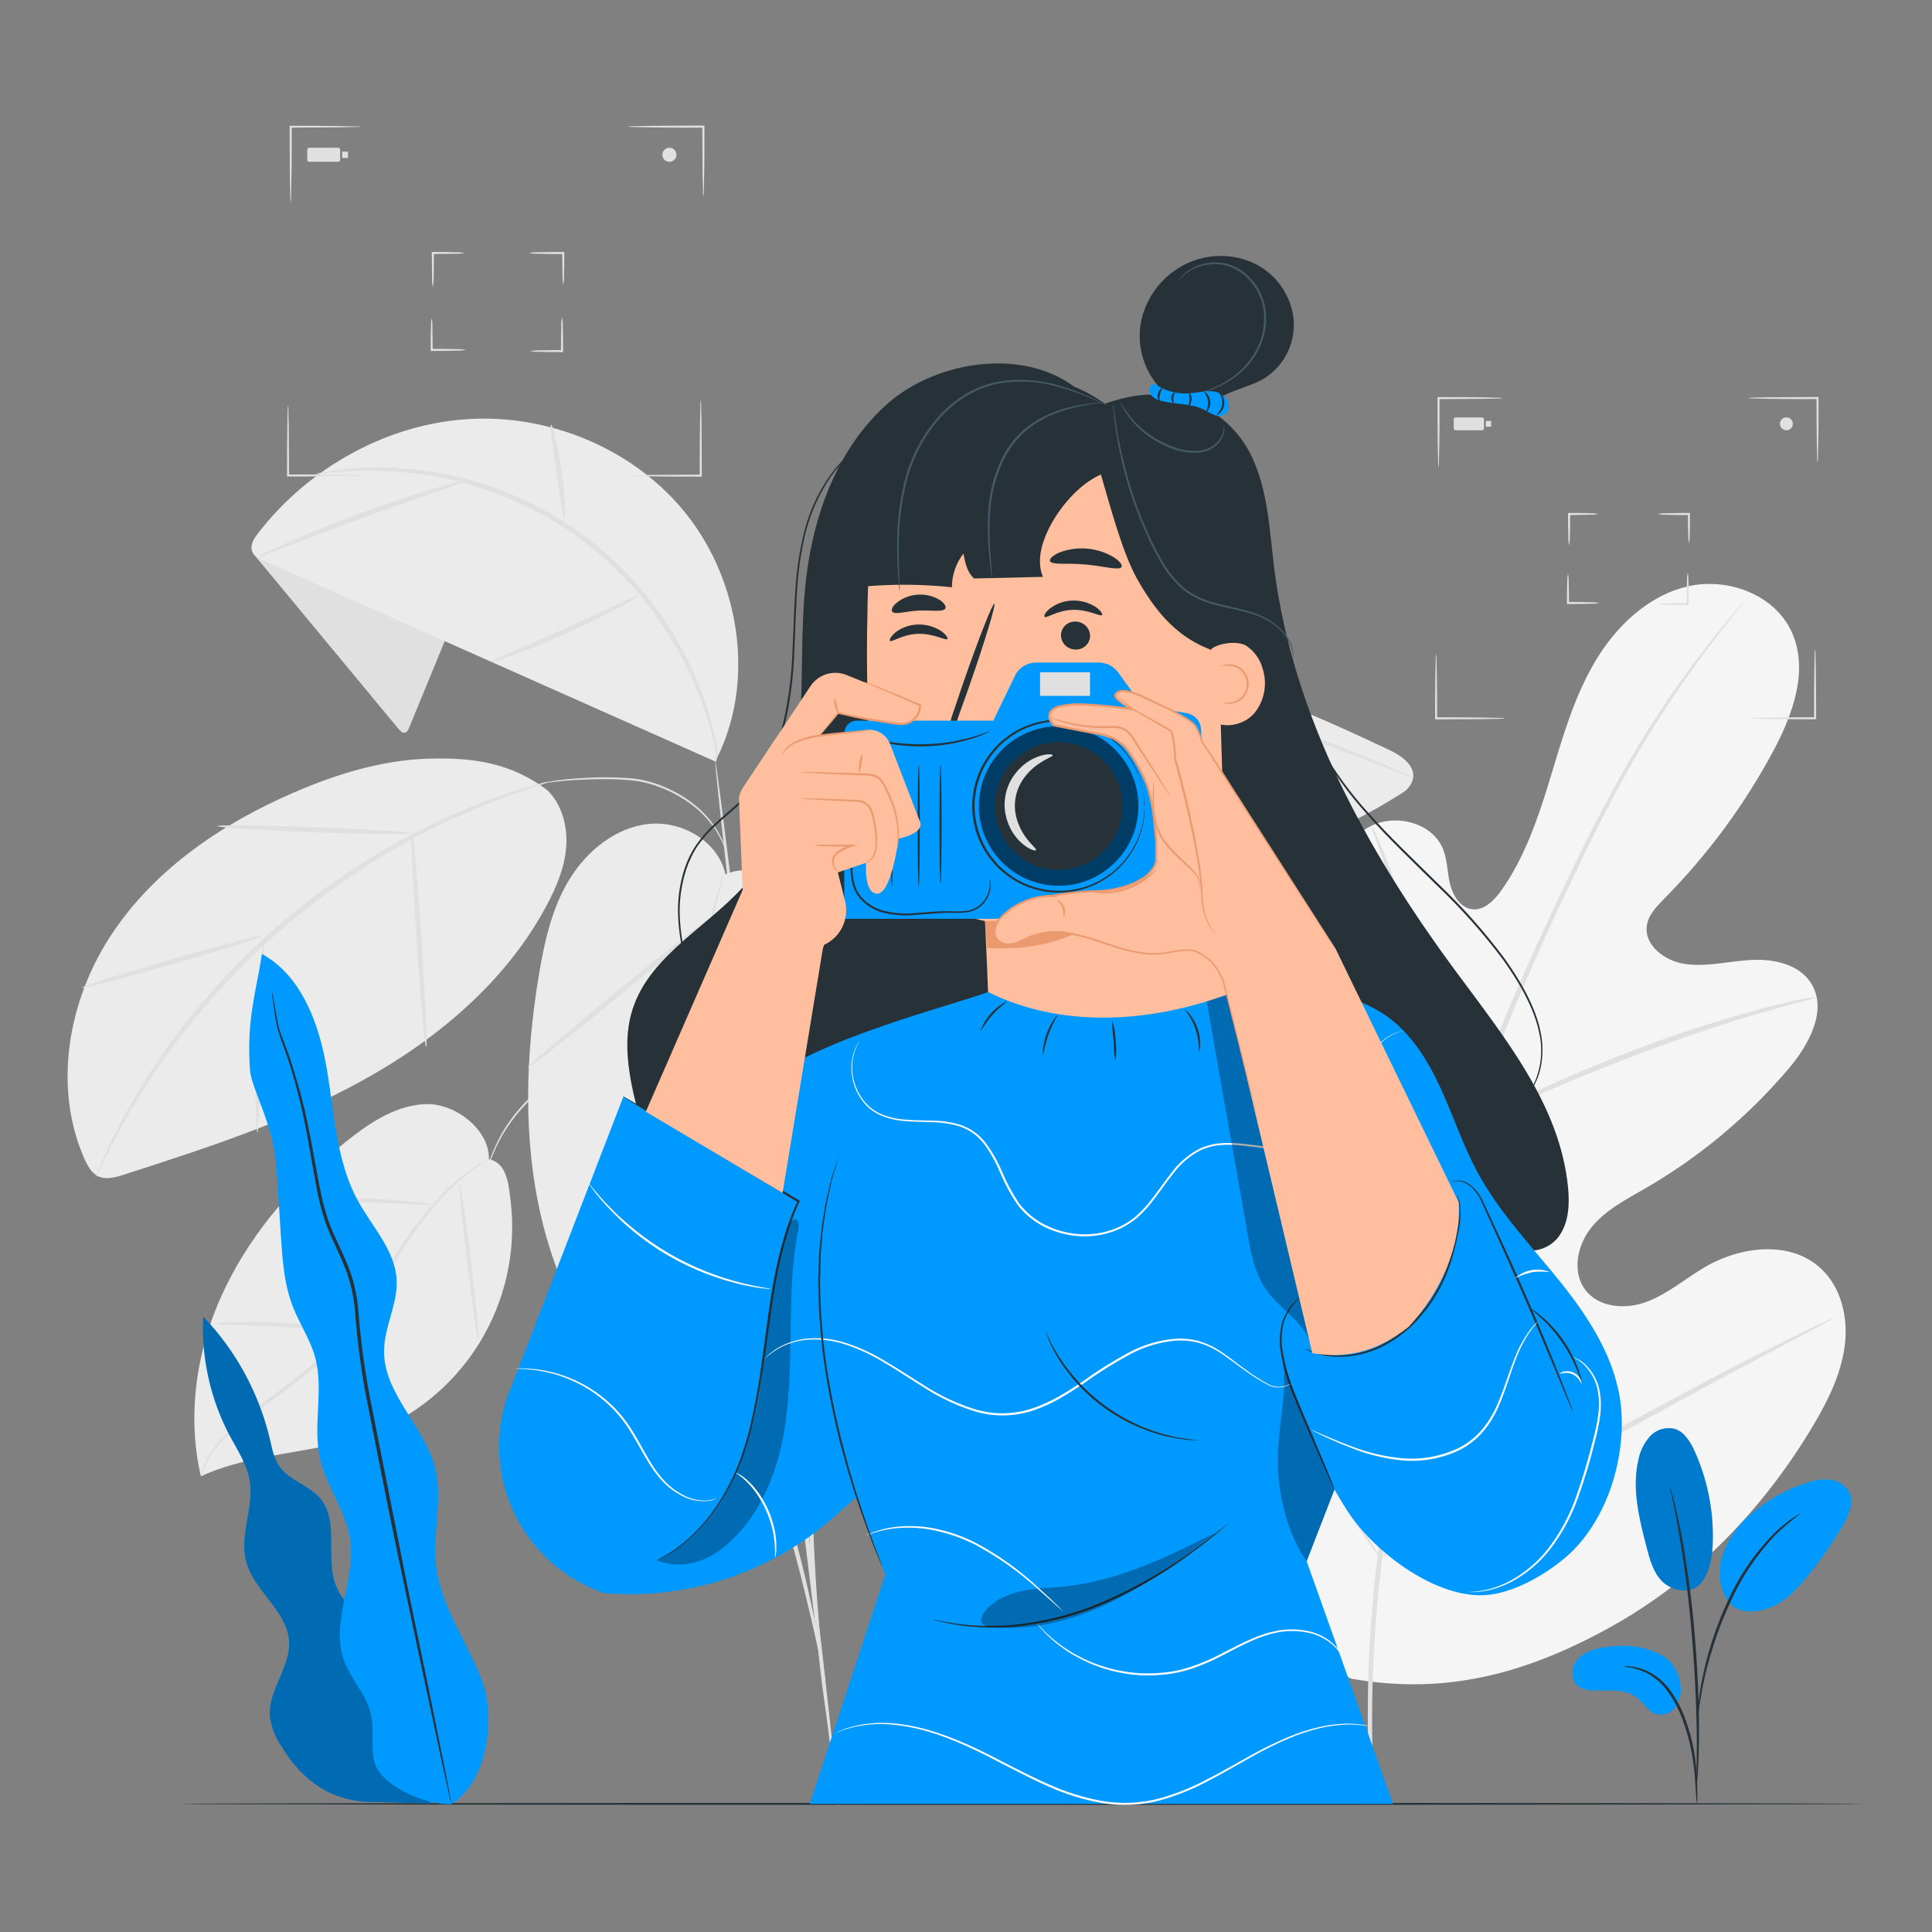 <?xml version="1.0" encoding="UTF-8"?>
<svg id="Layer_1" data-name="Layer 1" xmlns="http://www.w3.org/2000/svg" viewBox="0 0 1000 1000">
  <rect x="0" y="0" width="1000" height="1000" fill="#808080" stroke="none"/>
  <defs>
    <style>
      .cls-1 {
        isolation: isolate;
        opacity: .6;
      }

      .cls-1, .cls-2 {
        fill: #000;
      }

      .cls-1, .cls-2, .cls-3, .cls-4, .cls-5, .cls-6, .cls-7, .cls-8, .cls-9, .cls-10, .cls-11 {
        stroke-width: 0px;
      }

      .cls-3 {
        fill: #e0e0e0;
      }

      .cls-12 {
        opacity: .2;
      }

      .cls-4 {
        fill: #eb996e;
      }

      .cls-5 {
        fill: #455a64;
      }

      .cls-6 {
        fill: #f5f5f5;
      }

      .cls-7 {
        fill: #09f;
      }

      .cls-8 {
        fill: #ffbe9d;
      }

      .cls-9 {
        fill: #ebebeb;
      }

      .cls-10 {
        fill: #263238;
      }

      .cls-11 {
        fill: #fafafa;
      }

      .cls-13 {
        opacity: .3;
      }
    </style>
  </defs>
  <path class="cls-3" d="M408.42,606.37c-.1-.16-.17-.33-.23-.51-.12-.41-.31-.91-.51-1.54l-.8-2.49c-.33-1.15-.73-2.27-1.22-3.36-2.77-7.07-6.54-13.7-11.2-19.7-1.52-2-3.13-3.92-4.84-5.76-1.77-2.06-3.77-3.79-5.8-5.75-2.04-1.95-4.3-3.79-6.84-5.45-1.21-.87-2.43-1.77-3.73-2.62l-4.01-2.43c-5.74-3.31-11.87-5.92-18.24-7.76-13.73-4.11-28.36-4.06-42.06.14-6.36,1.88-12.48,4.53-18.2,7.89l-3.99,2.45c-1.3.84-2.51,1.77-3.73,2.64-2.51,1.69-4.61,3.73-6.79,5.5-2.18,1.77-4.01,3.83-5.76,5.79-1.75,1.95-3.46,3.81-4.8,5.8-4.62,6.03-8.35,12.7-11.08,19.79-.47,1.09-.87,2.21-1.19,3.36-.31.97-.56,1.79-.78,2.49-.23.7-.37,1.13-.51,1.54-.05.18-.12.35-.21.51-.02-.18-.02-.36,0-.54l.41-1.57c.19-.72.41-1.56.68-2.55.29-1.16.66-2.29,1.11-3.4,2.59-7.21,6.25-13.99,10.85-20.12,1.36-2.06,3.13-3.85,4.8-5.89,1.67-2.04,3.77-3.87,5.78-5.87,2.02-2,4.3-3.89,6.83-5.6,1.22-.89,2.45-1.83,3.75-2.7l4.12-2.51c5.78-3.42,11.95-6.11,18.39-8.03,13.89-4.29,28.74-4.34,42.66-.14,6.48,1.87,12.7,4.53,18.53,7.91l4.12,2.47c1.3.86,2.51,1.81,3.77,2.68,2.51,1.69,4.63,3.77,6.86,5.56,2.22,1.79,4.12,3.87,5.81,5.85,6.87,7.55,12.24,16.33,15.83,25.88.45,1.11.83,2.24,1.13,3.4.27.99.51,1.83.7,2.53.19.7.31,1.15.43,1.56.02.19.01.37-.02.56Z"/>
  <path class="cls-3" d="M434.05,935c-.72.1-15.59-120.92-33.21-270.24-17.62-149.33-31.32-270.53-30.59-270.61.72-.08,15.61,120.91,33.23,270.3,17.62,149.39,31.32,270.47,30.57,270.55Z"/>
  <path class="cls-3" d="M311.78,604.13c.52.86,1.15,1.65,1.85,2.37l5.68,6.4,4.12,4.59,4.57,5.77,5.25,6.59c1.85,2.35,3.58,5,5.52,7.7,8.98,12.67,17.13,25.9,24.42,39.61,8.81,16.86,16.72,34.17,23.72,51.86,12.44,32.29,22.67,65.39,30.61,99.07,3.15,12.91,5.45,23.43,7,30.7.74,3.4,1.36,6.18,1.85,8.36.16.99.44,1.96.82,2.88,0-1.01-.09-2.01-.31-2.99-.35-2.2-.8-5-1.36-8.46-1.24-7.33-3.28-17.91-6.18-30.88-7.46-33.92-17.48-67.22-29.98-99.63-7.05-17.78-15.06-35.15-24.03-52.05-7.45-13.74-15.83-26.96-25.08-39.57-2.06-2.66-3.79-5.29-5.68-7.62-1.9-2.33-3.75-4.45-5.46-6.51l-4.76-5.64c-1.54-1.67-3.03-3.13-4.3-4.47l-6.05-6.07c-.67-.76-1.42-1.43-2.24-2.02Z"/>
  <path class="cls-3" d="M457.61,490.68c-.21,1.4-.56,2.79-1.05,4.12-.86,2.87-2.03,6.68-3.5,11.45-.8,2.51-1.65,5.27-2.59,8.24-.95,2.96-1.73,6.38-2.68,9.95-2.06,7.1-4.22,15.19-6.18,24.29-1.06,4.53-2.15,9.26-3.29,14.18-.97,4.98-1.95,10.17-3.01,15.52-2.26,10.68-3.77,22.26-5.8,34.36-3.34,24.34-6.18,51.2-7.74,79.51-1.57,28.31-1.67,55.34-1.28,79.9.39,24.56,1.65,46.67,3.21,65.18.62,9.29,1.46,17.64,2.18,24.99.72,7.35,1.3,13.69,1.92,18.84.62,5.15.97,8.96,1.28,11.92.2,1.36.29,2.74.27,4.12-.37-1.35-.63-2.73-.78-4.12-.45-2.94-1.03-6.9-1.77-11.86-.74-4.96-1.58-11.45-2.39-18.8-.8-7.35-1.81-15.71-2.55-24.99-1.81-18.53-2.99-40.68-3.81-65.31-.51-24.6-.39-51.7,1.09-80.09,1.48-28.39,4.49-55.32,7.99-79.72,2.06-12.12,3.69-23.74,6.05-34.42l3.15-15.54c1.21-4.92,2.37-9.68,3.48-14.21,2.06-9.08,4.47-17.15,6.57-24.25,1.03-3.54,2-6.84,2.9-9.9,1.01-2.96,1.96-5.7,2.8-8.24,1.67-4.73,3.01-8.48,3.99-11.3.41-1.31.93-2.6,1.54-3.83Z"/>
  <path class="cls-9" d="M375.48,452.6c-3.58-16.99-22.4-27.94-39.65-26.13-17.25,1.81-32.14,14-41.18,28.82-9.04,14.82-12.85,32.16-15.71,49.27-6.94,41.77-8.4,84.97,1.38,126.17,9.78,41.2,31.44,80.29,64.81,106.42,5.41,4.24,12.35,8.24,18.8,6.18,3.48-1.49,6.51-3.88,8.77-6.92,26.25-30.24,45.73-65.74,57.14-104.13,11.4-38.39,14.46-78.77,8.97-118.43-2.28-15.83-6.28-32.12-16.59-44.35-10.31-12.23-32.45-23.9-46.8-16.86"/>
  <path class="cls-3" d="M230.97,329.93l-19.21,46.74c-.45,1.09-1.07,2.33-2.22,2.57-1.15.25-2.35-.84-3.17-1.85l-75.5-91.08,13.81-10.09,86.29,53.72Z"/>
  <path class="cls-9" d="M370.25,394.15l-233.76-103.97c-2.39-1.05-4.98-2.33-5.95-4.76-1.24-3.13.82-6.55,2.88-9.22,26.54-34.53,68.19-57.65,111.69-59.42,43.5-1.77,87.85,18.28,113.34,53.53,25.49,35.25,31.91,85.15,11.8,123.78"/>
  <path class="cls-3" d="M163.3,245.31c.94-.33,1.91-.55,2.9-.66,1.87-.31,4.63-.97,8.24-1.36,10.16-1.3,20.41-1.66,30.64-1.07,34.03,1.79,66.84,13.28,94.56,33.1,27.72,19.82,49.2,47.15,61.91,78.78,3.86,9.49,6.83,19.32,8.87,29.36.47,2.09.82,4.21,1.07,6.34.01,1.73-.38,3.43-1.13,4.98.23-3.73-.09-7.47-.95-11.1-2.41-9.85-5.62-19.49-9.59-28.82-13.08-30.97-34.38-57.77-61.58-77.51-27.48-19.36-59.72-30.85-93.24-33.23-10.13-.74-20.31-.66-30.43.25-7.27.6-11.22,1.19-11.26.95Z"/>
  <path class="cls-3" d="M330.37,308.48c.16.31-3.83,2.74-10.5,6.3-6.67,3.56-16,8.24-26.5,12.91-10.5,4.67-20.18,8.6-27.26,11.22-7.08,2.61-11.55,3.99-11.67,3.66-.12-.33,4.12-2.33,10.97-5.39l26.89-11.9,26.76-12.19c6.83-3.17,11.12-5.02,11.3-4.61Z"/>
  <path class="cls-3" d="M285.24,219.78c.7-.14,3.5,10.6,5.39,24.13,1.9,13.53,2.18,24.71,1.46,24.71s-2.16-10.87-4.12-24.29c-1.96-13.42-3.48-24.38-2.74-24.54Z"/>
  <path class="cls-3" d="M134.29,287.89c-.12-.33,5.68-3.21,15.28-7.43,9.59-4.22,22.98-9.68,37.99-15.17,15.01-5.5,28.82-9.99,38.83-12.95,10.01-2.96,16.35-4.53,16.47-4.12.12.41-5.99,2.51-15.87,5.95-9.88,3.44-23.51,8.24-38.48,13.65-14.97,5.41-28.45,10.69-38.21,14.41-9.76,3.73-15.83,6.07-16,5.66Z"/>
  <path class="cls-9" d="M283.55,409.19c-18.9-14.41-38.93-17.33-62.69-16.47-23.76.87-46.92,8.03-68.74,17.48-37.39,16.12-72.39,39.98-94.64,73.85-22.26,33.87-30.2,78.79-13.73,115.85,1.65,3.69,3.79,7.56,7.49,9.14,3.71,1.59,8.4.41,12.46-.9,42.29-13.63,84.91-27.38,123.84-48.84,38.93-21.45,74.41-51.33,95.38-90.59,5.04-9.41,9.27-19.5,10.13-30.12.86-10.62-2.06-21.95-9.6-29.48"/>
  <path class="cls-3" d="M283.84,404.75c-.97.5-1.99.91-3.05,1.21l-8.87,3.01-6.4,2.06c-2.33.82-4.82,1.87-7.51,2.9-5.35,2.06-11.57,4.28-18.12,7.43l-10.29,4.67c-3.6,1.65-7.19,3.66-10.99,5.6-7.68,3.73-15.44,8.5-23.72,13.34-17.63,11.03-34.39,23.37-50.15,36.93-15.59,13.81-30.12,28.79-43.44,44.8-5.91,7.54-11.69,14.6-16.47,21.7-2.41,3.5-4.9,6.79-7.02,10.15-2.12,3.36-4.12,6.57-6.03,9.66-3.99,6.05-6.96,11.92-9.8,16.94-1.38,2.53-2.74,4.86-3.87,7.04l-2.96,6.07-4.12,8.38c-.44,1.01-.98,1.97-1.63,2.86.27-1.06.65-2.09,1.13-3.07l3.73-8.6c.84-1.9,1.77-3.95,2.76-6.18.99-2.22,2.37-4.59,3.71-7.16,2.74-5.1,5.58-11.08,9.51-17.23,1.87-3.13,3.84-6.4,5.91-9.8,2.06-3.4,4.55-6.73,6.94-10.29,4.69-7.21,10.44-14.41,16.35-21.99,13.27-16.23,27.81-31.37,43.48-45.29,15.87-13.68,32.8-26.07,50.65-37.06,8.36-4.82,16.22-9.55,23.99-13.24,3.85-1.89,7.47-3.89,11.12-5.5l10.5-4.55c6.63-3.05,12.93-5.09,18.36-7.1,2.72-.97,5.23-1.94,7.6-2.7l6.51-1.89,9.04-2.55c1.04-.32,2.11-.5,3.19-.56Z"/>
  <path class="cls-3" d="M135.5,484.36c.21.72-20.46,7.29-46.14,14.7-25.67,7.41-46.69,12.85-46.9,12.15-.21-.7,20.46-7.27,46.16-14.68,25.69-7.41,46.69-12.85,46.88-12.17Z"/>
  <path class="cls-3" d="M133.26,586.09c-.35,0-.74-5.48-.95-14.41-.21-8.94-.21-21.14.21-34.69.41-13.55,1.19-25.82,2.06-34.67.86-8.85,1.5-14.29,1.85-14.27.35.02.31,5.52,0,14.41-.33,9.72-.74,21.56-1.19,34.63-.45,13.07-.7,24.89-.99,34.63-.37,8.87-.64,14.37-.99,14.37Z"/>
  <path class="cls-3" d="M220.53,542.01c-.72,0-2.94-24.91-4.96-55.73-2.02-30.82-3.07-55.83-2.35-55.9.72-.06,2.96,24.91,4.98,55.73,2.02,30.82,3.07,55.86,2.33,55.9Z"/>
  <path class="cls-3" d="M112.49,427.6c0-.37,5.66-.49,14.78-.39,9.12.1,21.68.41,35.56.93,13.88.51,26.46,1.11,35.56,1.69,9.1.57,14.7,1.11,14.7,1.46s-5.64.49-14.76.39c-9.12-.1-21.68-.39-35.6-.91s-26.46-1.13-35.56-1.69c-9.1-.56-14.7-1.19-14.68-1.48Z"/>
  <path class="cls-3" d="M355.24,741.8c-.33-.93-.55-1.9-.66-2.88-.35-2.2-.8-4.96-1.34-8.38-1.17-7.27-2.47-17.87-3.71-30.98-1.24-13.12-2.16-28.72-2.57-46.22-.41-17.5,0-36.63,1.28-56.72,1.28-20.09,3.56-39.12,6.18-56.43,2.62-17.32,5.62-32.72,8.61-45.58,2.98-12.87,5.58-23.24,7.7-30.33l2.43-8.24c.23-.96.58-1.9,1.03-2.78-.07.99-.24,1.97-.51,2.92-.51,2.16-1.15,4.9-2.06,8.24-1.79,7.16-4.12,17.56-6.88,30.45-2.76,12.89-5.46,28.33-8.01,45.54-2.55,17.21-4.53,36.23-5.89,56.27-1.36,20.03-1.63,39.12-1.48,56.49.14,17.38.99,32.94,2.06,46.12,1.07,13.18,2.06,23.72,2.86,31.02l.87,8.42c.15,1.02.19,2.05.1,3.07Z"/>
  <path class="cls-3" d="M350.28,597.16c.29.23-2.61,4.28-7.62,10.58-5,6.3-12.19,14.8-20.42,23.9-8.24,9.1-16.04,17.07-21.8,22.65-5.77,5.58-9.55,8.89-9.8,8.62-.25-.27,3.03-3.99,8.46-9.92l21.18-23.14,20.92-23.33c5.39-5.97,8.79-9.61,9.08-9.37Z"/>
  <path class="cls-3" d="M426,644.99c-.29.23-4.34-4.34-10.79-11.82l-25.26-29.07-25.67-28.72c-6.61-7.33-10.64-11.92-10.3-12.17.35-.25,4.78,3.87,11.71,10.89,6.94,7.02,16.35,16.94,26.31,28.25,9.97,11.3,18.63,21.87,24.71,29.65,6.07,7.78,9.55,12.76,9.28,12.99Z"/>
  <path class="cls-3" d="M369.49,473.64c.47.58-20.75,18.71-47.35,40.54-26.6,21.82-48.63,39.12-49.08,38.48-.45-.64,20.75-18.71,47.35-40.54,26.6-21.82,48.63-38.93,49.08-38.48Z"/>
  <path class="cls-3" d="M442.45,536.23c-.45.58-17.68-12.04-38.52-28.16-20.83-16.12-37.35-29.67-36.89-30.24.45-.58,17.68,12.02,38.52,28.16,20.83,16.14,37.35,29.67,36.89,30.24Z"/>
  <path class="cls-9" d="M453.1,506.91l19.56-3.91c13.89-2.77,27.03-8.51,38.5-16.82,5.58-4.2,11.43-8.04,17.52-11.47,23.31-12.62,50.75-14,76.9-18.34,42.8-7.15,83.73-22.79,120.38-46.02,2.14-1.3,3.83-3.23,4.84-5.52,3.21-7.86-5.09-13.57-12.04-16.82-35.64-16.68-71.91-33.56-110.83-39.38-38.91-5.83-81.57.82-111.18,26.76-34.82,30.37-42.43,85.4-43.59,131.6"/>
  <path class="cls-3" d="M730.96,402.36c-1.21-.28-2.39-.67-3.52-1.17l-9.94-3.83c-8.61-3.34-21.02-8.24-36.61-13.69-18.18-6.43-36.89-11.26-55.92-14.41-23.26-3.85-47.05-3.04-70,2.37-24.23,6.18-45.77,18.26-60.14,34.46-14.37,16.2-22.36,34.57-27.61,50.05-4.03,12.38-7.43,24.95-10.19,37.68-.99,4.3-1.77,7.74-2.37,10.29-.22,1.22-.55,2.42-.99,3.58.02-1.24.17-2.48.45-3.69.49-2.66,1.11-6.18,1.9-10.48,2.38-12.86,5.52-25.56,9.41-38.05,5.11-15.69,12.87-34.46,27.59-51.1,14.72-16.63,36.67-29.21,61.31-35.39,23.27-5.5,47.42-6.25,70.99-2.18,19.15,3.28,37.95,8.34,56.16,15.11,15.56,5.62,27.88,10.85,36.38,14.41l9.74,4.28c1.17.47,2.3,1.06,3.36,1.75Z"/>
  <path class="cls-3" d="M686.45,433.3c-.33.66-28.1-13.1-62.01-30.68-33.91-17.58-61.13-32.39-60.88-33.04.25-.66,28.1,13.09,62.01,30.7,33.91,17.6,61.21,32.38,60.88,33.02Z"/>
  <path class="cls-3" d="M649.88,358.28c.19.56-7.95,3.46-18.43,5.54-10.48,2.08-19.15,2.55-19.21,2.06-.06-.49,8.4-2.06,18.74-4.12,10.34-2.06,18.69-4.08,18.9-3.48Z"/>
  <path class="cls-3" d="M535.06,356.55c.66.23-2.45,6.59-6.96,14.23-4.51,7.64-8.67,13.65-9.33,13.44-.66-.2,2.45-6.59,6.96-14.23,4.51-7.64,8.67-13.65,9.33-13.44Z"/>
  <path class="cls-3" d="M570.68,462.07c-.16.31-5.23-1.65-13.22-5.31-7.99-3.66-18.84-9.16-30.53-15.73-11.69-6.57-22.03-12.91-29.48-17.54-7.45-4.63-11.96-7.64-11.78-7.97.19-.33,5.02,2.06,12.72,6.36l29.83,16.84c11.65,6.57,22.32,12.35,30.06,16.35,7.74,3.99,12.54,6.65,12.39,7Z"/>
  <path class="cls-9" d="M253.04,600.03c.51-15.11-17.21-28.93-32.32-28.55-15.11.37-28.64,9.14-40.5,18.53-26.23,20.73-49.02,46.32-63.62,76.49-14.6,30.16-20.22,65.06-12.62,97.63,26.6-12.35,57.65-11.45,85.21-21.29,24.36-8.67,45.06-25.36,58.71-47.32,13.65-21.97,19.44-47.91,16.44-73.59-1.09-9.33-2.06-20.18-11.3-21.89Z"/>
  <path class="cls-3" d="M103.98,764.12c.08-.76.24-1.52.49-2.24.6-2.12,1.39-4.19,2.35-6.18,2.39-5.25,7.76-11.88,15.61-18.36,3.89-3.27,8.11-6.92,12.85-10.6l15.19-11.53c5.59-4.16,10.92-8.67,15.96-13.49,5.31-5.28,10.21-10.96,14.66-16.98,9.24-12.35,16.76-25.1,24.15-36.32,6.4-10.09,13.66-19.61,21.7-28.45,5.47-5.94,11.64-11.2,18.36-15.67,1.83-1.19,3.72-2.29,5.66-3.29.65-.39,1.34-.71,2.06-.95,0,.16-2.68,1.65-7.31,4.9-6.47,4.67-12.42,10.04-17.73,16-7.83,8.89-14.91,18.42-21.19,28.47-7.29,11.26-14.78,24.03-24.11,36.52-4.5,6.12-9.49,11.87-14.91,17.19-5.1,4.89-10.51,9.44-16.2,13.63l-15.3,11.36c-4.74,3.6-9.02,7.17-12.95,10.3-7.91,6.32-13.26,12.58-15.81,17.62-2.55,5.04-3.31,8.15-3.54,8.07Z"/>
  <path class="cls-3" d="M110.43,685.24c3.25-.66,6.57-.95,9.88-.87,6.18-.23,14.6-.25,23.92.23,9.33.47,17.77,1.34,23.84,2.16,3.31.26,6.59.89,9.76,1.87,0,.29-3.83,0-9.9-.43-6.07-.43-14.41-1.09-23.78-1.57-9.37-.47-17.73-.68-23.82-.82-6.09-.14-9.9-.37-9.9-.57Z"/>
  <path class="cls-3" d="M195.29,740.44c-.31,0-.21-4.12,0-10.56.21-6.44.47-15.48.45-25.38-.02-9.9-.35-18.9-.6-25.41-.25-6.51-.37-10.52,0-10.56.86,3.43,1.37,6.94,1.5,10.48.62,6.48,1.15,15.5,1.17,25.49.02,9.98-.45,18.98-1.03,25.47-.13,3.54-.64,7.05-1.5,10.48Z"/>
  <path class="cls-3" d="M147.07,621.17c3.77-.7,7.61-1.03,11.45-.99,7.08-.31,16.9-.43,27.71,0,10.81.43,20.59,1.07,27.65,1.81,7.06.74,11.41,1.44,11.36,1.71-.04.27-4.41.1-11.47-.27-7.06-.37-16.82-.89-27.61-1.24-10.79-.35-20.59-.41-27.63-.47-7.04-.06-11.45-.31-11.47-.55Z"/>
  <path class="cls-3" d="M247.67,694.12c-.56,0-3.19-18.06-5.85-40.46-2.66-22.4-4.41-40.62-3.85-40.7.56-.08,3.19,18.06,5.87,40.46,2.68,22.4,4.38,40.62,3.83,40.7Z"/>
  <path class="cls-3" d="M376.9,443.97c-1.62-5.44-4.04-10.61-7.19-15.34-3.51-5.04-7.87-9.44-12.89-12.99-2.93-2.13-6.05-4-9.31-5.58-3.5-1.72-7.13-3.14-10.87-4.24-3.73-1.1-7.57-1.79-11.45-2.06-3.77-.29-7.41-.47-10.89-.47-6.98,0-13.26.21-18.53.58-5.27.37-9.51.82-12.35,1.28-1.46.23-2.57.41-3.34.6-.38.13-.77.21-1.17.23.36-.18.73-.32,1.11-.43,1.09-.33,2.2-.6,3.31-.8,4.09-.76,8.21-1.3,12.35-1.63,5.27-.45,11.57-.8,18.53-.8,3.5,0,7.19.14,10.99.41,3.95.26,7.85.95,11.65,2.06,3.79,1.11,7.48,2.57,11.01,4.34,3.31,1.6,6.47,3.51,9.43,5.7,5.08,3.65,9.46,8.18,12.93,13.38,2.34,3.49,4.18,7.29,5.48,11.28.49,1.4.68,2.55.89,3.3.14.38.24.78.29,1.19Z"/>
  <path class="cls-6" d="M699.44,868.85c-84.41-39.36-118.59-133.93-130.96-222.15-2.06-14.72-6.38-29.87-1.67-43.93,4.72-14.06,19.41-25.68,33.6-21.8,11.78,3.21,18.74,15.03,26.64,24.42,10.56,12.52,24.45,21.8,40.07,26.76,10.17,3.21,22.21,4.12,30.53-2.53,11.41-9.18,9.84-26.89,7.21-41.43l-14.76-81.3c-2.66-14.56-5.29-29.4-3.19-44.02,2.1-14.62,9.86-29.2,23.04-35.49,13.18-6.3,31.7-1.32,37.06,12.35,2.24,5.72,2.06,12.08,3.58,18.06,1.52,5.97,5.45,12.17,11.49,12.85,6.03.68,11.2-4.47,14.82-9.49,12.35-17.31,19.33-38.05,25.55-58.55,6.22-20.5,12.11-41.38,22.94-59.81,10.83-18.43,27.47-34.42,48.09-39.26,20.63-4.84,45.11,4.12,53.96,23.7,8.85,19.58.56,42.52-9.55,61.42-15.01,28.01-33.97,53.72-56.31,76.32-4.01,4.12-8.38,8.44-9.18,14.14-1.46,10.3,9.41,18.28,19.56,19.81,11.49,1.71,23.06-1.48,34.65-2.06,11.59-.58,24.7,2.2,30.88,12.17,8.56,13.84-1.15,31.62-11.59,43.98-20.97,24.76-46.04,45.73-74.12,61.99-10.03,5.79-20.69,11.2-28.02,20.24-7.33,9.04-10.3,23.02-3.23,32.37,7.06,9.35,21,10.29,31.85,6.18,10.85-4.12,19.83-11.88,29.81-17.79,18.67-11.06,44.76-14.21,60.59.84,10.42,9.88,13.94,25.59,12.04,39.88-1.89,14.29-8.32,27.55-15.67,40.02-25.47,43.24-61.23,80.71-104.81,105-43.59,24.29-85.83,35.93-134.9,27.13Z"/>
  <path class="cls-3" d="M709.73,934.07c-3.05-41.38-2.13-82.95,2.76-124.15,5.17-46.51,15.05-97.03,27.2-149.51l9.16-38.83c3.03-12.72,6.03-25.36,9.74-37.53,7.14-23.36,15.58-46.3,25.26-68.72,9.1-21.47,18.53-41.51,27.44-60.2,8.92-18.69,17.68-35.89,26.29-51.26,13.45-24.33,28.81-47.56,45.93-69.47,6.05-7.74,10.93-13.61,14.31-17.52l3.85-4.45c.41-.53.87-1.01,1.38-1.44-.34.58-.73,1.12-1.17,1.63l-3.64,4.61c-3.23,4.12-7.97,10.01-13.88,17.83-16.76,22.09-31.84,45.41-45.11,69.75-8.46,15.4-17.05,32.65-25.92,51.33-8.87,18.67-18.18,38.75-27.17,60.2-9.58,22.36-17.94,45.23-25.04,68.5-3.66,12.11-6.61,24.7-9.65,37.41-3.05,12.7-6.03,25.69-9.12,38.81-12.13,52.44-22.05,102.82-27.34,149.16-4.98,41.04-6.1,82.46-3.34,123.72"/>
  <path class="cls-3" d="M759.25,583.8c-1.06-1.88-1.91-3.88-2.51-5.95-1.46-3.89-3.42-9.6-5.7-16.66-4.59-14.14-10.3-33.87-16.47-55.59-6.18-21.72-12.15-41.4-16.94-55.42-2.37-7.02-4.37-12.68-5.79-16.57-.86-1.99-1.5-4.06-1.91-6.18,1.18,1.82,2.15,3.76,2.9,5.79,1.73,3.77,3.99,9.35,6.61,16.31,5.27,13.92,11.55,33.5,17.73,55.32,6.18,21.82,11.51,40.97,15.69,55.83l4.88,16.9c.73,2.01,1.24,4.1,1.52,6.22Z"/>
  <path class="cls-3" d="M940.32,516.05c-2.36.96-4.81,1.7-7.31,2.2-4.72,1.28-11.57,3.07-19.97,5.56-16.82,4.86-39.82,12.35-64.81,21.78-24.99,9.43-47.35,18.96-63.16,26.31-7.99,3.62-14.41,6.71-18.8,8.83-2.22,1.24-4.56,2.27-6.98,3.07,2.04-1.57,4.21-2.95,6.51-4.12,4.28-2.41,10.54-5.78,18.53-9.65,15.73-7.8,37.94-17.65,63.02-27.14,21.39-8.12,43.17-15.15,65.27-21.06,8.5-2.26,15.44-3.77,20.26-4.71,2.45-.59,4.94-.94,7.45-1.07Z"/>
  <path class="cls-3" d="M714.14,806.07s-.66-.66-1.69-2.06l-4.39-6.18c-3.79-5.39-9.06-13.38-15.44-23.31-12.78-19.87-29.58-47.85-47.7-78.98-18.12-31.13-34.63-59.31-46.98-79.41-6.05-9.76-11.01-17.79-14.7-23.76l-3.97-6.48c-.5-.74-.92-1.53-1.24-2.37,0,0,.66.66,1.69,2.06l4.39,6.18c3.79,5.42,9.06,13.38,15.44,23.33,12.78,19.85,29.58,47.85,47.72,79,18.14,31.15,34.63,59.23,46.98,79.35l14.7,23.76,3.95,6.49c.52.73.94,1.54,1.23,2.39Z"/>
  <path class="cls-3" d="M948.82,682.36c-.71.57-1.48,1.05-2.31,1.44l-6.79,3.69-25.12,13.3c-21.21,11.24-50.34,27.07-82.48,44.64-32.14,17.56-61.45,33.17-82.91,43.96-10.73,5.39-19.44,9.68-25.53,12.52l-7.02,3.23c-.8.42-1.65.74-2.53.95.7-.59,1.46-1.08,2.29-1.46l6.79-3.66,25.12-13.3c21.23-11.22,50.34-27.07,82.5-44.64,32.16-17.56,61.43-33.17,82.89-43.96,10.73-5.39,19.44-9.68,25.53-12.52l7.04-3.23c.8-.43,1.65-.75,2.53-.95Z"/>
  <path class="cls-3" d="M744.57,241.85c-.17-.9-.23-1.81-.2-2.72,0-1.98-.06-4.45-.19-7.41,0-6.18-.14-14.93-.14-24.48v-1.71h.53c9.29,0,17.62,0,23.64.16l7.12.16c.88-.02,1.75.05,2.62.21-.86.17-1.74.24-2.62.21l-7.12.16c-6.01,0-14.41.16-23.64.16l.54-.54v1.24c0,9.55,0,18.22-.16,24.48,0,2.96-.12,5.44-.16,7.41.03.89-.04,1.78-.21,2.66Z"/>
  <path class="cls-3" d="M812.16,282.27c-.32-1.51-.45-3.05-.39-4.59-.1-2.82-.16-6.75-.16-11.08v-1.09h.56c4.12,0,7.97,0,10.68.16,1.48-.05,2.96.08,4.41.37-1.45.29-2.93.42-4.41.37-2.72.1-6.48.16-10.68.16l.54-.54v.56c0,4.32,0,8.23-.16,11.08.05,1.54-.08,3.08-.37,4.59Z"/>
  <path class="cls-3" d="M827.81,312.12c-1.51.31-3.05.43-4.59.37-2.82.1-6.73.16-11.06.16h-1.11v-.54c0-4.12,0-7.99.16-10.71-.05-1.48.08-2.96.37-4.41.3,1.45.43,2.93.37,4.41.1,2.72.16,6.51.16,10.71l-.54-.54h.58c4.32,0,8.23,0,11.06.14,1.54-.05,3.08.08,4.59.39Z"/>
  <path class="cls-3" d="M873.57,296.45c.29,1.51.42,3.05.37,4.59.1,2.84.16,6.75.16,11.08v1.09h-.54c-4.12,0-7.99,0-10.71-.16-1.48.05-2.96-.08-4.41-.37,1.45-.29,2.93-.42,4.41-.37,2.72-.1,6.51-.16,10.71-.16l-.53.54v-.56c0-4.32,0-8.24.14-11.08-.06-1.54.07-3.08.39-4.59Z"/>
  <path class="cls-3" d="M857.97,266.04c1.51-.31,3.05-.43,4.59-.37,2.82-.1,6.73-.16,11.08-.16h1.09v.54c0,4.12,0,7.99-.16,10.71.05,1.48-.08,2.96-.37,4.41-.3-1.45-.43-2.93-.37-4.41-.1-2.72-.16-6.51-.16-10.71l.54.54h-.56c-4.34,0-8.23,0-11.08-.16-1.54.06-3.08-.06-4.59-.37Z"/>
  <path class="cls-3" d="M779.18,371.81c-.9.17-1.82.24-2.74.21l-7.41.19c-6.18,0-14.91.14-24.46.14h-1.77v-.54c0-9.26,0-17.62.16-23.63,0-2.84.12-5.23.16-7.12-.03-.88.04-1.76.21-2.62.15.86.22,1.74.21,2.62,0,1.89.1,4.28.16,7.12.1,6.01.16,14.41.16,23.63l-.54-.53h1.23c9.55,0,18.2,0,24.46.16l7.41.16c.92-.02,1.83.05,2.74.2Z"/>
  <path class="cls-3" d="M939.5,335.98c.17.9.24,1.81.21,2.72,0,1.96.1,4.45.16,7.41.1,6.18.16,14.91.16,24.46v1.73h-.54c-9.28,0-17.62,0-23.64-.16l-7.12-.16c-.88.03-1.75-.04-2.61-.21.86-.15,1.74-.22,2.61-.21l7.12-.16c6.01-.1,14.41-.16,23.64-.16l-.54.53v-1.23c0-9.55,0-18.2.16-24.46,0-2.96.12-5.45.16-7.41-.03-.9.04-1.79.21-2.68Z"/>
  <path class="cls-3" d="M904.89,206.01c.9-.15,1.81-.22,2.72-.21l7.43-.16c6.18,0,14.91-.16,24.46-.16h1.77v.54c0,9.29,0,17.62-.16,23.66,0,2.84-.12,5.23-.16,7.12.03.87-.04,1.74-.21,2.59-.17-.85-.24-1.72-.21-2.59,0-1.89-.1-4.28-.16-7.12,0-6.03-.16-14.41-.16-23.66l.54.54h-1.24c-9.55,0-18.2,0-24.46-.14l-7.43-.19c-.91.03-1.82-.04-2.72-.21Z"/>
  <path class="cls-3" d="M927.97,219.37c0,.66-.2,1.3-.56,1.85-.37.55-.89.98-1.5,1.23-.61.25-1.28.32-1.93.19-.65-.13-1.24-.45-1.71-.91-.47-.47-.78-1.06-.91-1.71-.13-.65-.06-1.32.19-1.93.25-.61.68-1.13,1.23-1.5.55-.37,1.19-.56,1.85-.56.88,0,1.73.36,2.35.98.62.62.98,1.47.98,2.35Z"/>
  <path class="cls-3" d="M767.07,216.04h-13.61c-.56,0-1.01.45-1.01,1.01v4.65c0,.56.45,1.01,1.01,1.01h13.61c.56,0,1.01-.45,1.01-1.01v-4.65c0-.56-.45-1.01-1.01-1.01Z"/>
  <path class="cls-3" d="M771.8,217.87h-2.74v3.01h2.74v-3.01Z"/>
  <path class="cls-3" d="M150.45,104.65c-.17-.98-.24-1.97-.21-2.96,0-2.06,0-4.82-.19-8.07,0-6.81-.14-16.24-.14-26.64v-1.87h.54c10.09,0,19.19,0,25.74.16l7.76.16c.95-.06,1.9-.03,2.84.1-.94.15-1.89.22-2.84.21l-7.76.16c-6.55,0-15.65.14-25.74.16l.54-.54v1.34c0,10.29,0,19.83-.16,26.64,0,3.25-.12,5.97-.16,8.07.02,1.03-.05,2.05-.21,3.07Z"/>
  <path class="cls-3" d="M224.03,148.61c-.29-1.65-.42-3.33-.37-5,0-3.09-.16-7.35-.16-12.06v-1.13h.54c4.57,0,8.69,0,11.65.16,1.61-.06,3.22.06,4.8.37-1.58.29-3.19.42-4.8.37-2.96,0-7.08.16-11.65.16l.54-.54v.6c0,4.71,0,8.98-.14,12.06.05,1.68-.08,3.35-.39,5Z"/>
  <path class="cls-3" d="M241.1,181.12c-1.65.29-3.33.42-5,.37-3.09.1-7.35.16-12.06.16h-1.13v-.54c0-4.57,0-8.69.16-11.65-.06-1.61.06-3.22.37-4.8.3,1.58.42,3.19.37,4.8,0,2.96.16,7.08.16,11.65l-.54-.54h.6c4.71,0,8.98,0,12.06.14,1.68-.05,3.35.08,5,.39Z"/>
  <path class="cls-3" d="M290.92,164.05c.29,1.65.42,3.33.37,5,.1,3.09.16,7.35.16,12.06v1.13h-.54c-4.57,0-8.69,0-11.65-.16-1.61.06-3.22-.06-4.8-.37,1.58-.29,3.19-.42,4.8-.37,2.96,0,7.08-.16,11.65-.16l-.54.54v-.6c0-4.71,0-8.98.14-12.06-.05-1.68.08-3.35.39-5Z"/>
  <path class="cls-3" d="M273.86,130.94c1.65-.31,3.32-.44,5-.39,3.09,0,7.35-.14,12.07-.14h1.13v.54c0,4.57,0,8.69-.16,11.65.06,1.61-.06,3.22-.37,4.8-.29-1.58-.42-3.19-.37-4.8,0-2.96-.14-7.08-.16-11.65l.54.54h-.6c-4.72,0-8.98,0-12.07-.16-1.67.06-3.35-.06-5-.37Z"/>
  <path class="cls-3" d="M188.13,246.12c-.98.17-1.97.24-2.96.21l-8.07.16c-6.81,0-16.24.16-26.64.16h-1.89v-.54c0-10.11,0-19.19.16-25.76,0-3.11.12-5.72.16-7.74,0-.95.06-1.9.21-2.84.17.94.24,1.89.21,2.84,0,2.06,0,4.63.16,7.74,0,6.57.16,15.65.16,25.76l-.54-.54h1.36c10.4,0,19.83,0,26.64.16l8.07.16c.99-.03,1.99.04,2.96.21Z"/>
  <path class="cls-3" d="M362.72,207.08c.17.98.23,1.97.21,2.96,0,2.06,0,4.84.19,8.09,0,6.81.14,16.22.14,26.64v1.94h-.54c-10.11,0-19.19,0-25.73-.16l-7.76-.16c-.95.02-1.9-.05-2.84-.21.94-.17,1.89-.24,2.84-.21l7.76-.16c6.55,0,15.63-.16,25.73-.16l-.54.54v-1.34c0-10.42,0-19.83.16-26.64,0-3.25.12-5.97.16-8.09-.02-1.01.05-2.03.21-3.03Z"/>
  <path class="cls-3" d="M325.04,65.54c.98-.17,1.97-.24,2.96-.21l8.07-.19c6.81,0,16.24-.14,26.64-.14h1.9v.54c0,10.09,0,19.19-.16,25.74,0,3.13-.12,5.72-.19,7.76.03.95-.04,1.9-.21,2.84-.14-.94-.2-1.89-.19-2.84,0-2.06,0-4.63-.19-7.76,0-6.55-.14-15.65-.16-25.74l.54.54h-1.34c-10.29,0-19.83,0-26.64-.16l-8.07-.16c-.99.02-1.98-.05-2.96-.21Z"/>
  <path class="cls-3" d="M350.14,80.11c0,.72-.21,1.43-.61,2.02-.4.6-.97,1.07-1.64,1.34-.67.28-1.4.35-2.11.21s-1.36-.49-1.86-1c-.51-.51-.86-1.16-1-1.87-.14-.71-.07-1.44.21-2.11.28-.67.74-1.24,1.34-1.64.6-.4,1.3-.61,2.02-.61.48,0,.96.09,1.4.27s.85.45,1.18.79c.34.34.61.74.79,1.19.18.44.27.92.27,1.4Z"/>
  <path class="cls-3" d="M175.05,76.47h-15.01c-.56,0-1.01.45-1.01,1.01v5.25c0,.56.45,1.01,1.01,1.01h15.01c.56,0,1.01-.45,1.01-1.01v-5.25c0-.56-.45-1.01-1.01-1.01Z"/>
  <path class="cls-3" d="M180.12,78.46h-2.99v3.27h2.99v-3.27Z"/>
  <path class="cls-10" d="M965.03,933.68c0,.29-195.38.54-436.35.54s-436.47-.25-436.47-.54,195.34-.54,436.47-.54,436.35.23,436.35.54Z"/>
  <path class="cls-10" d="M363.23,523.46c-.14-.26-.26-.54-.35-.82-.23-.6-.54-1.4-.91-2.43-.8-2.06-1.93-5.33-3.31-9.45-1.38-4.12-3.01-9.22-4.49-15.24-1.74-6.8-2.81-13.76-3.17-20.77-.44-8.54.7-17.09,3.36-25.22,1.5-4.53,3.64-8.82,6.36-12.74,2.93-4.11,6.33-7.87,10.13-11.2,3.79-3.5,7.86-6.83,11.78-10.5,3.98-3.7,7.54-7.85,10.58-12.35,6.21-9.69,10.58-20.45,12.87-31.73,2.35-11.29,3.73-22.76,4.12-34.28.55-11.16.76-21.97,1.54-32.24.62-9.72,2.1-19.36,4.41-28.82,1.08-4.29,2.46-8.5,4.12-12.6,1.57-3.78,3.4-7.45,5.48-10.97,3.52-6.1,7.93-11.65,13.07-16.47,3.88-3.63,8.25-6.71,12.97-9.14,3.01-1.47,6.16-2.64,9.41-3.48l2.53-.56.88-.16c-.27.12-.55.21-.84.27l-2.53.66c-3.19.93-6.3,2.16-9.26,3.66-4.65,2.46-8.94,5.55-12.74,9.18-5.06,4.84-9.39,10.39-12.85,16.47-2.02,3.51-3.81,7.15-5.35,10.89-1.66,4.07-3.03,8.25-4.12,12.52-2.27,9.47-3.7,19.11-4.28,28.82-.76,10.29-.95,21.02-1.48,32.22-.38,11.58-1.76,23.1-4.12,34.44-2.32,11.3-6.71,22.07-12.95,31.77-3.08,4.6-6.69,8.82-10.75,12.58-3.95,3.71-8.03,7.04-11.82,10.48-3.75,3.28-7.11,6.98-10.03,11.01-2.63,3.86-4.71,8.06-6.18,12.5-2.66,8.02-3.82,16.47-3.44,24.91.32,6.94,1.32,13.84,2.98,20.59,1.42,5.99,2.98,11.08,4.3,15.21,1.32,4.14,2.39,7.29,3.13,9.51.33,1.05.6,1.87.8,2.49l.14.99Z"/>
  <path class="cls-10" d="M601.56,207.86c19.27-3.87,38.17,10.99,46.51,28.82,8.34,17.83,9.04,38.07,11.49,57.65,9.59,76.18,47.81,145.81,93.31,207.53,25.51,34.61,54.66,70,58.76,112.89.84,8.73.37,18.2-4.82,25.28-5.19,7.08-16.47,10.05-22.94,4.12l-201.37-12.85,19.06-423.44Z"/>
  <path class="cls-10" d="M558.14,201.85c-27.12-22.5-73.19-15.36-98.56,6.92-25.37,22.28-38.09,56.1-42.21,89.64-3.23,26.76-1.52,53.82-3.54,80.66-2.02,26.85-8.34,54.46-25.22,75.41-19.35,24.03-51.8,38.62-61.21,67.94-5.19,16.14-2.06,33.7,2.06,50.15,3.29,13.34,8.38,27.96,20.59,34.16,10.29,5.25,22.65,2.9,34.01.43,44.88-9.77,89.73-19.63,134.54-29.58,6.92-1.54,14.29-3.34,19.11-8.54,5.4-5.83,6.18-14.41,6.73-22.3,7.89-118.07,12.35-226.64,13.73-344.96"/>
  <path class="cls-8" d="M628.39,244.47l.14,19.04,8.52,284.12c.45,33.08-22.36,60.84-57.77,61.06-35.76.25-65.57-26.62-66.6-60.04-1.07-35-2.84-71.94-2.84-71.94,0,0-45.29-6.18-56.35-64.94-5.48-29.17-5.31-77.27-3.93-116.61.29-8.39,2.28-16.64,5.84-24.25,3.56-7.61,8.63-14.41,14.89-20.01,6.26-5.6,13.59-9.87,21.55-12.56,7.96-2.69,16.38-3.74,24.75-3.09l111.79,9.2Z"/>
  <path class="cls-10" d="M460.61,331.68c.97.97,6.57-3.44,14.7-3.62,8.13-.19,14.21,3.69,15.07,2.68.41-.45-.6-2.2-3.23-4.12-3.59-2.34-7.82-3.51-12.1-3.36-4.22.09-8.31,1.54-11.65,4.12-2.39,2.08-3.19,3.87-2.78,4.3Z"/>
  <path class="cls-10" d="M549.14,328.78c.04,1.97.84,3.84,2.24,5.23,1.4,1.38,3.28,2.17,5.25,2.18.96.05,1.93-.09,2.83-.42.91-.33,1.74-.83,2.45-1.49.71-.65,1.28-1.44,1.68-2.32.4-.88.62-1.83.65-2.79-.04-1.97-.84-3.85-2.24-5.24-1.4-1.39-3.28-2.18-5.25-2.2-.97-.05-1.93.09-2.84.42-.91.33-1.74.84-2.45,1.49-.71.66-1.28,1.45-1.68,2.33-.4.88-.62,1.83-.64,2.8Z"/>
  <path class="cls-10" d="M540.66,319.29c.97.95,6.57-3.44,14.7-3.64,8.13-.21,14.21,3.71,15.07,2.68.41-.45-.57-2.2-3.23-4.12-3.59-2.34-7.82-3.51-12.11-3.36-4.23.11-8.31,1.55-11.67,4.12-2.51,2.08-3.23,3.81-2.76,4.32Z"/>
  <path class="cls-10" d="M512.81,380.41c0-.47-5.07-1.19-13.28-2.06-2.06-.16-4.12-.51-4.45-1.94-.33-1.42.29-3.75,1.22-6.18,1.81-5.07,3.73-10.29,5.7-15.98,7.91-22.75,13.57-41.44,12.66-41.75s-8.07,17.89-15.98,40.64c-1.92,5.6-3.74,10.95-5.45,16.06-.72,2.39-2.06,5.11-.84,8.24.33.72.81,1.36,1.41,1.87.61.51,1.32.88,2.09,1.07,1.16.27,2.35.4,3.54.39,8.26.19,13.36.08,13.38-.37Z"/>
  <path class="cls-4" d="M509.84,476.81c27.73-.36,54.81-8.41,78.24-23.24,0,0-18.04,41.01-77.17,37.06l-1.07-13.81Z"/>
  <path class="cls-4" d="M516.78,399.91c1.49-1.99,3.47-3.57,5.74-4.59,2.27-1.02,4.77-1.44,7.25-1.22,1.8.11,3.55.59,5.16,1.39,1.61.81,3.04,1.93,4.21,3.3,1.13,1.32,1.82,2.96,1.99,4.69.17,1.73-.2,3.47-1.06,4.99-2.06,3.15-6.67,3.99-10.58,3.01-3.89-1.26-7.48-3.27-10.58-5.93-.94-.62-1.75-1.42-2.39-2.35-.3-.45-.47-.97-.47-1.51s.16-1.06.47-1.51"/>
  <path class="cls-10" d="M536.89,385.38c-1.32,0-1.09,8.79-8.48,15.26-7.39,6.46-16.8,5.76-16.84,7-.1.56,2.06,1.65,6.18,1.65,5.18-.06,10.16-1.95,14.08-5.33,3.75-3.26,6.09-7.84,6.55-12.79.16-3.71-.89-5.85-1.48-5.78Z"/>
  <path class="cls-10" d="M543.46,290.4c.87,2.18,8.96.9,18.53,1.79,9.57.89,17.36,3.27,18.53,1.26.54-.97-.87-3.01-4.12-5.07-4.22-2.51-8.96-4.02-13.86-4.43-4.89-.4-9.82.32-14.39,2.1-3.36,1.5-5.06,3.29-4.69,4.34Z"/>
  <path class="cls-10" d="M461.83,316.59c1.48,1.79,7.02-.27,13.77-.55,6.75-.29,12.46.9,13.73-1.07.54-.95-.41-2.78-2.94-4.45-3.39-2.05-7.33-3-11.28-2.72-3.97.2-7.77,1.64-10.87,4.12-2.35,1.85-3.07,3.79-2.41,4.67Z"/>
  <path class="cls-10" d="M504.14,299.42c-3.66-3.42-4.59-8.24-5.48-12.87-3.85,4.99-5.95,11.11-5.97,17.42-20.19-2.14-40.57-1.65-60.63,1.48-9.68-29.26,2.28-63.27,25.78-83.2,23.49-19.93,59.58-29.07,89.95-23.92,9.86.23,24.15,10.64,24.15,10.64,0,0,14-5.35,25.03-4.61,16.16,1.09,29.83,8.5,38.46,22.21,8.63,13.71,10.87,30.49,11.12,46.7.32,22.41-2.81,44.73-9.28,66.19-23.8-5.37-36.79-18.65-48.75-39.92-7.78-13.84-14.41-39.55-18.69-53.9,0,0-9.53,3.48-19.25,15.89,0,0-17.5,20.94-10.75,37.06l-35.68.82Z"/>
  <path class="cls-8" d="M626.99,335.9c3.91-3.13,13.61-4.3,17.93-1.75,4.24,2.78,7.3,7.02,8.61,11.92,1.27,3.9,1.54,8.06.79,12.1-.75,4.04-2.5,7.82-5.09,11-5.44,6.18-15.3,8.23-22.24,3.93"/>
  <path class="cls-4" d="M633.29,363.67c1.81.17,3.64,0,5.39-.49,1.84-.63,3.47-1.76,4.69-3.27,1.42-1.89,2.09-4.23,1.9-6.59-.17-2.35-1.21-4.56-2.93-6.18-1.44-1.31-3.23-2.17-5.15-2.49-1.8-.21-3.63-.09-5.4.35.39-.34.86-.58,1.36-.7,1.33-.43,2.73-.57,4.12-.41,2.11.24,4.09,1.12,5.68,2.51,1.93,1.78,3.12,4.23,3.33,6.85.21,2.62-.58,5.23-2.2,7.29-1.37,1.62-3.19,2.8-5.23,3.38-1.34.39-2.74.47-4.12.25-.52-.05-1.02-.22-1.46-.49Z"/>
  <path class="cls-5" d="M465.49,305.66c0-.16,0-.32,0-.47l-.14-1.44c-.12-1.26-.29-3.11-.45-5.52-.33-4.77-.7-11.74-.51-20.34.18-10.1,1.56-20.14,4.12-29.92,3.16-12.04,9.1-23.17,17.36-32.49,4.28-4.81,9.33-8.9,14.93-12.09,5.23-2.95,10.92-4.99,16.84-6.01,10.04-1.52,20.3-.82,30.04,2.06,6.55,1.84,12.92,4.25,19.04,7.21,2.16,1.05,3.83,1.89,4.94,2.51l1.26.68c.15.07.29.16.41.27l-.45-.16-1.32-.6c-1.13-.56-2.82-1.34-5-2.33-6.16-2.78-12.54-5.07-19.06-6.84-9.64-2.75-19.76-3.38-29.67-1.85-5.79,1.03-11.36,3.05-16.47,5.95-5.49,3.16-10.44,7.18-14.66,11.9-8.13,9.2-14.01,20.17-17.17,32.04-2.56,9.69-3.98,19.65-4.24,29.67-.29,8.56,0,15.5.16,20.3,0,2.33.19,4.12.25,5.52v1.44c0,.39-.16.51-.19.51Z"/>
  <path class="cls-5" d="M513.48,299.79c-.13-.41-.21-.83-.23-1.26-.12-.95-.29-2.06-.47-3.66-.37-3.17-.89-7.78-1.24-13.48-.48-6.71-.39-13.44.27-20.14.8-8.24,3.05-16.27,6.65-23.72,1.9-3.86,4.27-7.45,7.08-10.71,2.63-3.01,5.65-5.66,8.98-7.89,5.67-3.71,11.94-6.42,18.53-8.01,4.39-1.12,8.87-1.89,13.38-2.29,1.59-.14,2.82-.21,3.66-.23.43-.05.87-.05,1.3,0-.42.12-.84.18-1.28.21l-3.64.43c-4.46.6-8.87,1.48-13.22,2.66-6.44,1.69-12.55,4.43-18.1,8.11-6.72,4.62-12.11,10.91-15.67,18.24-3.54,7.35-5.78,15.25-6.61,23.37-.69,6.63-.86,13.31-.49,19.97.25,5.7.66,10.29.88,13.48.12,1.5.21,2.72.27,3.69.03.41.01.82-.06,1.22Z"/>
  <path class="cls-5" d="M669.21,341.67c.12-2.31-.18-4.61-.86-6.81-2.33-5.89-6.72-10.73-12.35-13.63-6.83-4.22-16.47-5.44-26.76-8.09-5.48-1.28-10.67-3.58-15.3-6.77-4.79-3.67-8.85-8.21-11.96-13.38-3.1-5.1-5.85-10.4-8.24-15.87-2.39-5.27-4.51-10.44-6.3-15.44-3.21-8.85-5.79-17.91-7.74-27.11-1.34-6.2-2.36-12.47-3.07-18.78-.27-2.22-.37-3.95-.47-5.13-.03-.6-.03-1.21,0-1.81.15.58.26,1.17.31,1.77.14,1.17.33,2.9.68,5.13.6,4.43,1.6,10.85,3.38,18.65,1.99,9.14,4.58,18.14,7.74,26.95,1.81,4.96,3.93,10.11,6.32,15.34,2.4,5.42,5.15,10.67,8.24,15.73,3.04,5.07,7.01,9.52,11.69,13.12,4.52,3.13,9.58,5.39,14.93,6.67,5.11,1.38,10.07,2.31,14.64,3.54,4.33,1,8.49,2.63,12.35,4.84,7,4.12,11.14,9.78,12.35,14.16.3.96.51,1.94.62,2.94.04.74.04,1.47,0,2.2-.03.6-.09,1.2-.19,1.79Z"/>
  <path class="cls-10" d="M787.68,569.95s.66-.68,1.81-2.06c1.67-1.94,3.09-4.08,4.22-6.38,4.08-8.56,5.09-18.27,2.84-27.49-2.47-11.69-9.41-24.46-18.53-37.24-10.3-13.73-21.73-26.58-34.18-38.4-13.01-12.85-25.7-24.85-36.15-36.81-9.47-10.45-17.76-21.91-24.7-34.18-4.62-8.3-8.19-17.13-10.63-26.31-.39-1.63-.78-3.07-1.05-4.34-.27-1.28-.41-2.33-.58-3.21-.16-.89-.23-1.48-.31-2.06-.03-.22-.03-.45,0-.68.09.21.16.43.19.66.1.49.25,1.13.43,2.06.19.92.39,1.95.66,3.19.27,1.23.72,2.68,1.13,4.3,2.59,9.08,6.25,17.82,10.89,26.04,6.99,12.16,15.27,23.52,24.71,33.89,10.46,11.88,23.14,23.84,36.17,36.71,12.48,11.87,23.93,24.77,34.22,38.58,9.2,12.89,16.12,25.78,18.53,37.66,1.16,5.32,1.35,10.81.55,16.2-.58,4.06-1.86,8-3.77,11.63-1.18,2.3-2.68,4.43-4.45,6.32-.62.69-1.29,1.33-2.02,1.92Z"/>
  <path class="cls-10" d="M604.46,204.77c-5.3-4.39-9.39-10.08-11.87-16.51-2.48-6.43-3.26-13.39-2.27-20.2,1.13-6.79,3.89-13.2,8.03-18.7,4.14-5.5,9.54-9.92,15.75-12.88,5.46-2.6,11.43-3.97,17.48-4.01,6.05-.04,12.03,1.26,17.52,3.8,5.46,2.62,10.18,6.57,13.74,11.47,3.56,4.9,5.84,10.61,6.65,16.61.68,6-.31,12.07-2.85,17.55-2.54,5.48-6.54,10.15-11.56,13.51-4.96,3.15-10.68,4.78-16.18,6.9-5.5,2.12-10.97,4.86-14.51,9.53-3.54,4.67-4.53,11.74-.91,16.35"/>
  <path class="cls-5" d="M609.73,145.64c.18-.37.4-.73.66-1.05.28-.42.59-.81.93-1.17.43-.53.9-1.02,1.42-1.46,3.23-2.97,7.25-4.96,11.57-5.72,3.2-.63,6.48-.6,9.67.08,3.18.68,6.2,2,8.86,3.87,3.25,2.31,6,5.26,8.09,8.65,2.09,3.39,3.49,7.17,4.1,11.12,1.08,7.95-.57,16.04-4.67,22.94-3.31,5.57-7.87,10.29-13.32,13.79-3.62,2.39-7.55,4.28-11.67,5.62-1.44.49-2.59.8-3.38.99-.4.12-.8.19-1.22.23.37-.19.75-.33,1.15-.43.76-.25,1.87-.62,3.29-1.17,4.02-1.48,7.84-3.45,11.39-5.85,5.29-3.51,9.7-8.19,12.89-13.67,3.93-6.71,5.52-14.53,4.51-22.24-.59-3.8-1.93-7.45-3.94-10.73-2.01-3.28-4.65-6.13-7.77-8.39-2.73-1.95-5.85-3.3-9.14-3.95-2.88-.52-5.83-.52-8.71,0-4.23.65-8.19,2.44-11.47,5.19-1.14,1.07-2.22,2.19-3.23,3.38Z"/>
  <path class="cls-7" d="M634.75,206.15c-1.14-1.27-2.55-2.25-4.12-2.89-1.58-.64-3.28-.9-4.97-.78-3.4,0-6.73.89-10.11,1.11-5.58.39-11.15-.9-16-3.71-.27-.31-.61-.55-.99-.71-.38-.16-.79-.23-1.2-.21-.41.02-.81.14-1.17.33-.36.2-.67.48-.91.81-.35.79-.46,1.68-.31,2.53.15.86.56,1.65,1.17,2.26,1.25,1.22,2.81,2.07,4.51,2.47,7.39,2.18,15.65,1.21,22.5,4.69,3.25,1.67,6.79,4.32,10.11,2.82s3.54-6.03,1.5-8.75Z"/>
  <path class="cls-10" d="M600.12,207.2v.56l-.29-.31c-.32-.53-.52-1.13-.61-1.74-.08-.62-.04-1.24.13-1.84.17-.92.61-1.77,1.25-2.45.54-.51,1.03-.6,1.09-.47-.56,1-1,2.07-1.32,3.17-.18,1.07-.26,2.15-.22,3.23h-.33c.16-.14.25-.19.29-.14Z"/>
  <path class="cls-10" d="M607.49,208.64s-.45-.12-.78-.66c-.39-.73-.55-1.56-.43-2.38.11-.82.48-1.58,1.05-2.17.45-.45.84-.56.92-.45.08.1-.74,1.24-.9,2.76s.39,2.74.14,2.9Z"/>
  <path class="cls-10" d="M615.21,210.33c-.27-.16.43-1.65.49-3.6.06-1.96-.49-3.48-.22-3.62.27-.14,1.4,1.4,1.3,3.66-.1,2.26-1.36,3.75-1.56,3.56Z"/>
  <path class="cls-10" d="M624.08,213.52c.82-1.75,1.25-3.65,1.28-5.58-.35-1.9-1.12-3.7-2.25-5.27,0,0,.76.19,1.54,1.05,1.03,1.14,1.65,2.59,1.77,4.12.15,1.54-.22,3.08-1.03,4.39-.62.99-1.22,1.4-1.32,1.3Z"/>
  <path class="cls-10" d="M629.81,214.72c-.1-.14.49-.62,1.19-1.59.92-1.21,1.49-2.65,1.63-4.17.14-1.52-.15-3.04-.84-4.4-.51-1.05-1.01-1.65-.89-1.77.12-.12.8.33,1.54,1.4.97,1.43,1.41,3.16,1.26,4.88-.14,1.71-.87,3.32-2.06,4.55-.99.93-1.77,1.19-1.83,1.09Z"/>
  <path class="cls-5" d="M633.56,220.24c.09.23.15.47.16.72.09.68.09,1.38,0,2.06-.4,2.64-1.66,5.07-3.58,6.92-1.31,1.31-2.85,2.36-4.55,3.09-1.97.78-4.06,1.24-6.18,1.34-4.78.11-9.53-.79-13.94-2.64-8.1-3.12-15.21-8.36-20.59-15.17-1.61-2.04-3.04-4.23-4.26-6.53-.48-.83-.87-1.7-1.15-2.61,1.82,3.01,3.83,5.91,6.01,8.67,5.44,6.52,12.43,11.57,20.34,14.66,4.27,1.79,8.87,2.69,13.51,2.64,3.77-.02,7.4-1.43,10.19-3.97,1.87-1.71,3.17-3.96,3.71-6.44.33-1.69.21-2.72.33-2.72Z"/>
  <path class="cls-7" d="M838.99,727.84c-2.47-23.78-15.92-44.99-30.88-63.7-14.97-18.71-31.79-36.11-43.24-57.15-7.66-14.1-12.64-29.5-19.37-44.08-6.73-14.58-15.63-28.82-28.93-37.78-13.3-8.96-49-21.99-77.12-17.07l-3.83,6.61c-41.94,15.26-86.94,17.29-124.15-1.19-20.47,7.6-106.67,28.93-121.84,54.54-3.6,6.18-2.57,20.8,1.28,40.13l-68.23-40.56-60.65,156.98-.37,1.22c-5.89,19.88-3.86,41.28,5.66,59.7,9.53,18.42,25.81,32.44,45.44,39.13,21.49,1.8,43.12-.78,63.58-7.58,20.46-6.8,39.33-17.68,55.46-31.99l11.34-10.05c8.81,23.92,15.09,39.98,15.09,39.98l-39.12,118.71h301.95l-44.74-125.59,14.41-37.16c1.85,3.29,3.83,6.59,5.93,9.94,13.53,21.66,44.66,45.17,70.19,44.84,14.91-.19,32.45-10.11,43.73-19.85,20.8-17.85,31.23-50.77,28.41-78.03Z"/>
  <path class="cls-10" d="M322.67,567.58l.45.22,1.32.74,5.04,2.9,18.86,11.1,65.29,38.75.39.25-.21.41c-6.55,14.21-10.68,30.88-13.51,48.55-3.38,21.27-5.25,41.81-9.28,60.14-1.82,8.69-4.3,17.23-7.41,25.55-2.74,7.23-6.19,14.18-10.3,20.73-5.88,9.57-13.58,17.9-22.65,24.52-2.48,1.77-5.08,3.37-7.78,4.78l-2.06,1.05c-.23.14-.48.24-.74.31l.7-.41,2.06-1.15c2.65-1.47,5.2-3.11,7.64-4.9,8.92-6.71,16.49-15.05,22.3-24.58,4.04-6.52,7.45-13.41,10.17-20.59,2.95-8.29,5.3-16.78,7.02-25.41,3.95-18.26,5.78-38.77,9.18-60.12,2.82-17.62,7-34.46,13.65-48.79l.19.66-65.08-39.12-18.69-11.34-4.96-3.05-1.28-.8c-.31-.27-.43-.37-.31-.39Z"/>
  <path class="cls-10" d="M690.75,770.95s-.23-.31-.54-.97l-1.34-2.86-4.72-10.6c-3.91-8.98-9.45-21.33-15.11-35.21-2.7-6.54-4.68-13.35-5.91-20.32-1.19-5.72-.93-11.64.74-17.23,1.39-3.67,3.49-7.03,6.18-9.88.95-1.01,1.67-1.79,2.2-2.28.26-.27.54-.51.84-.72,0,0-.99,1.17-2.72,3.27-2.51,2.9-4.46,6.25-5.74,9.86-1.54,5.49-1.7,11.27-.47,16.84,1.27,6.88,3.25,13.61,5.91,20.07,5.64,13.81,11.08,26.25,14.82,35.31,1.81,4.42,3.29,8.05,4.41,10.73.45,1.19.84,2.16,1.15,2.94.13.34.22.69.29,1.05Z"/>
  <path class="cls-10" d="M814.03,730.54c-.25-.41-.47-.85-.64-1.3-.39-.95-.92-2.18-1.58-3.75l-5.75-13.81c-4.86-11.67-11.61-27.77-19.37-45.42-7.76-17.65-15.11-33.54-20.22-45.05-2.74-5.62-6.96-9.16-10.4-9.72-1.32-.21-2.67-.21-3.99,0-.47.09-.94.15-1.42.19l.35-.14c.23,0,.58-.16,1.03-.25,1.35-.3,2.75-.35,4.12-.16,3.66.45,8.13,4.12,11.01,9.78,5.31,11.49,12.81,27.26,20.59,44.96,7.78,17.71,14.41,33.81,19.09,45.56,2.35,5.87,4.12,10.64,5.44,13.96.57,1.59,1.05,2.84,1.4,3.83.15.43.27.87.35,1.32Z"/>
  <path class="cls-10" d="M818.85,715.98c-.19,0-.91-2.55-2.49-6.59-2.11-5.22-4.77-10.2-7.95-14.84-3.22-4.62-6.93-8.88-11.08-12.7-3.19-2.92-5.37-4.51-5.27-4.67.59.24,1.15.57,1.65.97,1.44.96,2.81,2.01,4.12,3.13,4.35,3.71,8.21,7.96,11.47,12.66,3.24,4.7,5.85,9.81,7.76,15.19.59,1.62,1.08,3.28,1.46,4.96.2.61.31,1.25.33,1.89Z"/>
  <path class="cls-10" d="M635.88,788.47c-.39.42-.81.8-1.26,1.15-.84.74-2.06,1.83-3.73,3.17-3.25,2.72-8.05,6.55-14.18,11.06-15.87,11.89-33.28,21.58-51.74,28.82-10.22,3.85-20.82,6.61-31.62,8.24-8.82,1.35-17.75,1.79-26.66,1.32-6-.32-11.96-1.13-17.83-2.43-2.06-.41-3.66-.92-4.76-1.19-.55-.14-1.09-.31-1.63-.51.57.04,1.14.14,1.69.29,1.09.21,2.68.66,4.78,1.01,5.86,1.13,11.8,1.82,17.77,2.06,8.86.37,17.74-.14,26.5-1.52,10.71-1.68,21.22-4.44,31.38-8.23,18.37-7.24,35.75-16.8,51.7-28.45,6.18-4.41,11.01-8.24,14.41-10.77l3.85-3.01c.41-.37.86-.7,1.34-.99Z"/>
  <g class="cls-13">
    <path class="cls-2" d="M631.5,792.12c-25.51,12.89-51.74,25.96-80.15,28.97-7.45.78-15.01.87-22.36,2.41-7.35,1.54-14.64,4.77-19.31,10.64-1.4,1.77-2.55,4.34-1.23,6.18.56.59,1.24,1.05,1.98,1.37.75.32,1.55.47,2.36.47,21.88,2.33,44-3.77,63.68-13.63,19.68-9.86,37.26-23.3,54.72-36.71"/>
  </g>
  <g class="cls-13">
    <path class="cls-2" d="M664.11,704.37c2.06,17.89-2.29,31.58-2.7,49.58-.41,17.99,4.55,39.45,14.91,54.17l14.41-37.06s-4.82-12.58-7.8-18.8c-7.24-14.94-13.36-30.41-18.3-46.26"/>
  </g>
  <g class="cls-13">
    <path class="cls-2" d="M339.82,807.58c10.97,4.59,23.78,1.69,33.23-5.52,15.61-11.88,25.32-30.18,30.26-49.16,4.94-18.98,5.52-38.83,5.83-58.37.31-19.54.27-39.36,4.12-58.59.37-1.81.31-4.37-1.5-4.74-1.48-.31-2.72,1.24-3.27,2.66-7.37,19.09-10.89,51.22-13.53,74.12-2.78,24.19-6.05,32.65-13.73,52.81-7.68,20.16-20.2,36.03-41.32,46.72"/>
  </g>
  <path class="cls-10" d="M754.18,618.19c.25.39.44.81.58,1.26.45,1.24.76,2.52.95,3.83.52,4.82.23,9.69-.84,14.41-.58,3.01-1.34,6.18-2.25,9.74-.94,3.72-2.1,7.38-3.48,10.95-3.19,8.26-7.75,15.92-13.51,22.65-5.69,6.75-12.7,12.27-20.59,16.22-6.51,3.13-13.61,4.85-20.83,5.04-4.86.13-9.7-.6-14.31-2.16-1.25-.4-2.47-.9-3.65-1.48-.42-.19-.82-.4-1.21-.64.45.09.88.24,1.3.43,1.21.5,2.43.93,3.69,1.3,4.59,1.37,9.38,1.98,14.16,1.79,7.09-.3,14.04-2.06,20.42-5.17,7.76-3.94,14.65-9.39,20.26-16.04,5.66-6.62,10.18-14.12,13.38-22.22,1.4-3.52,2.59-7.14,3.54-10.81.95-3.44,1.75-6.67,2.37-9.65,1.13-4.65,1.52-9.45,1.17-14.23-.24-1.77-.62-3.52-1.15-5.23Z"/>
  <path class="cls-11" d="M727.62,533.22l-.99.25c-.97.2-1.92.46-2.84.8-3.59,1.27-6.85,3.34-9.53,6.05-4.21,4.32-7.65,9.33-10.15,14.82-3.11,6.3-5.62,14.02-10.01,21.82-2.22,4.16-5.14,7.9-8.63,11.08-3.89,3.38-8.65,5.6-13.73,6.4-5.4.77-10.88.77-16.29,0-5.54-.62-11.2-1.59-17.05-1.83-2.94-.16-5.89-.05-8.81.33-2.96.45-5.84,1.33-8.54,2.61-5.49,2.93-10.26,7.06-13.94,12.09-3.97,4.96-7.56,10.44-11.76,15.59-2.12,2.62-4.45,5.05-6.98,7.27-2.62,2.19-5.52,4.03-8.63,5.46-6.2,2.83-12.97,4.19-19.79,3.95-6.6-.22-13.08-1.83-19.02-4.72-5.76-2.78-10.76-6.91-14.58-12.04-3.37-5.04-6.24-10.39-8.59-15.98-2.17-5.25-4.93-10.24-8.24-14.86-1.64-2.15-3.57-4.07-5.74-5.68l-1.65-1.11-1.73-.93c-1.15-.59-2.34-1.11-3.56-1.54-4.81-1.43-9.79-2.18-14.8-2.22-4.84-.19-9.51-.16-13.96-.6-4.25-.3-8.43-1.31-12.35-2.98-3.51-1.56-6.58-3.94-8.96-6.96-3.8-4.83-5.93-10.77-6.05-16.92-.12-3.86.64-7.69,2.24-11.2.41-.91.89-1.79,1.44-2.62l.57-.84s-.14.33-.47.91c-.52.85-.97,1.74-1.34,2.66-1.52,3.49-2.22,7.28-2.06,11.08.22,6.04,2.39,11.86,6.18,16.57,2.34,2.91,5.35,5.22,8.77,6.71,3.87,1.6,7.98,2.56,12.17,2.84,4.41.41,9.08.37,13.94.54,5.09.02,10.16.76,15.05,2.2,1.26.44,2.49.97,3.69,1.59l1.79.95,1.71,1.15c2.24,1.66,4.25,3.62,5.95,5.83,3.39,4.68,6.23,9.73,8.46,15.05,2.32,5.52,5.17,10.81,8.5,15.79,3.73,4.99,8.61,9,14.23,11.69,5.79,2.81,12.1,4.38,18.53,4.59,6.64.23,13.25-1.09,19.29-3.85,3.02-1.39,5.84-3.18,8.38-5.31,2.48-2.18,4.77-4.55,6.86-7.1,4.12-5.1,7.72-10.56,11.76-15.59,3.78-5.14,8.67-9.36,14.31-12.35,2.81-1.32,5.79-2.22,8.85-2.7,2.98-.36,5.99-.46,9-.31,5.93.27,11.61,1.26,17.11,1.9,5.31.78,10.71.82,16.04.1,4.94-.77,9.56-2.91,13.34-6.18,3.43-3.1,6.3-6.75,8.5-10.81,4.39-7.7,6.94-15.38,10.13-21.72,2.58-5.51,6.1-10.53,10.4-14.84,2.73-2.72,6.07-4.77,9.74-5.97.94-.32,1.92-.56,2.9-.7l.93-.19Z"/>
  <path class="cls-11" d="M668.06,716.37l-.68.37c-.66.35-1.35.64-2.06.87-2.86.88-5.96.66-8.67-.62-4.12-2.14-8.08-4.58-11.84-7.31-4.51-3.05-9.2-7.1-14.99-10.6-3.02-1.81-6.28-3.19-9.68-4.12-3.71-.93-7.54-1.3-11.36-1.07-8.47.71-16.69,3.18-24.15,7.25-8.26,4.47-16.23,9.48-23.84,14.99-8.11,5.48-16.82,11.06-26.87,14.21-9.84,3.09-20.39,3.05-30.2-.1-9.03-2.9-17.63-6.99-25.59-12.15-7.68-4.74-14.74-9.57-21.68-13.55-6.34-3.82-13.12-6.86-20.2-9.06-5.85-1.77-11.96-2.47-18.06-2.06-4.6.36-9.09,1.54-13.26,3.5-3.53,1.74-6.76,4.03-9.57,6.79.15-.21.32-.4.51-.58.35-.37.89-.93,1.61-1.63,2.19-1.97,4.64-3.64,7.27-4.96,4.19-2.05,8.73-3.32,13.38-3.73,6.17-.5,12.38.14,18.32,1.87,7.15,2.19,14.02,5.24,20.44,9.08,6.98,3.97,14.08,8.79,21.74,13.48,7.9,5.09,16.43,9.12,25.38,11.98,9.62,3.06,19.95,3.06,29.56,0,9.86-3.09,18.53-8.59,26.6-14.04,7.64-5.54,15.64-10.56,23.94-15.03,7.58-4.1,15.94-6.57,24.54-7.25,3.91-.21,7.82.18,11.61,1.15,3.47.99,6.79,2.46,9.86,4.34,5.85,3.6,10.5,7.7,14.93,10.77,3.71,2.75,7.61,5.23,11.67,7.43,2.62,1.29,5.63,1.56,8.44.78,1.92-.56,2.82-1.11,2.86-1.03Z"/>
  <path class="cls-11" d="M550.4,834.07c-.33-.21-.64-.45-.93-.72l-2.55-2.24-9.27-8.24c-10.06-9.2-21.23-17.1-33.25-23.53-6.7-3.35-13.81-5.79-21.15-7.29-5.98-1.22-12.11-1.61-18.2-1.15-4.12.3-8.18,1.07-12.13,2.29-2.78.86-4.28,1.48-4.32,1.38.33-.21.68-.38,1.05-.51,1.03-.47,2.08-.89,3.15-1.25,3.93-1.39,8.02-2.28,12.17-2.66,6.19-.57,12.43-.25,18.53.95,7.43,1.48,14.62,3.97,21.37,7.39,12.11,6.44,23.31,14.49,33.27,23.92,3.89,3.52,6.96,6.46,9.06,8.5l2.41,2.39c.28.23.55.5.78.78Z"/>
  <path class="cls-11" d="M695.11,858.39c-1.07-2.02-2.36-3.92-3.85-5.66-4.42-4.47-10.23-7.3-16.47-8.05-4.26-.64-8.6-.6-12.85.12-4.86.93-9.59,2.45-14.08,4.53-4.8,2.06-9.68,4.71-14.78,7.33-5.23,2.82-10.7,5.18-16.33,7.08-2.87.94-5.8,1.69-8.77,2.26-2.89.51-5.82.85-8.75,1.03-1.42.13-2.85.18-4.28.14h-4.12c-2.78-.25-5.5-.39-8.09-.89-9.3-1.43-18.26-4.58-26.41-9.26-5.5-3.12-10.55-6.96-15.03-11.43-1.63-1.54-2.66-2.95-3.46-3.81-.4-.44-.77-.91-1.11-1.4.46.39.88.81,1.28,1.26.84.8,1.93,2.16,3.58,3.64,4.55,4.31,9.63,8.03,15.11,11.08,8.12,4.54,16.99,7.57,26.19,8.93,2.57.47,5.27.62,7.99.84h4.12c1.41.03,2.82-.03,4.22-.16,2.89-.17,5.76-.52,8.61-1.03,2.93-.56,5.82-1.31,8.65-2.25,5.58-1.87,11-4.21,16.18-7,5.11-2.59,10.01-5.19,14.86-7.29,4.6-2.1,9.44-3.61,14.41-4.51,4.34-.7,8.77-.7,13.12,0,6.37.82,12.25,3.83,16.63,8.52l1.01,1.22c.28.37.53.77.76,1.17.43.59.79,1.22,1.07,1.9.23.54.43,1.1.6,1.67Z"/>
  <path class="cls-11" d="M708.66,893.35c-.25.03-.51.03-.76,0l-2.2-.29c-2.82-.35-5.66-.49-8.5-.43-4.5.15-8.97.72-13.36,1.71-5.8,1.34-11.47,3.2-16.94,5.56-6.65,2.84-13.13,6.06-19.41,9.63-6.79,3.81-14,8.05-21.8,12.13-8.13,4.37-16.72,7.83-25.61,10.3-9.65,2.5-19.73,2.95-29.57,1.32-9.76-1.72-19.27-4.68-28.29-8.81-8.79-3.85-16.97-8.24-24.71-12.19-15.44-8.24-30.04-14.6-42.97-17.56-5.79-1.4-11.71-2.19-17.67-2.37-4.49-.07-8.98.34-13.38,1.22-1.61.32-3.21.71-4.78,1.19-1.16.31-2.31.69-3.42,1.15l-2.06.76-.72.23.68-.33,2.06-.87c1.11-.5,2.25-.92,3.42-1.26,1.57-.52,3.16-.95,4.78-1.3,4.43-.95,8.95-1.42,13.48-1.4,6,.11,11.98.86,17.83,2.22,13.03,2.9,27.75,9.18,43.23,17.44,7.82,4.01,16,8.24,24.71,12.11,8.95,4.07,18.38,7,28.06,8.71,9.69,1.6,19.6,1.16,29.11-1.3,8.84-2.45,17.37-5.87,25.45-10.21,7.78-4.01,14.99-8.24,21.84-12,6.32-3.57,12.85-6.76,19.54-9.57,5.53-2.32,11.26-4.15,17.11-5.45,4.44-.95,8.95-1.46,13.49-1.52,2.86-.02,5.72.19,8.54.62l2.18.41.64.16Z"/>
  <path class="cls-11" d="M795.89,684.19c-.3.45-.64.88-1.01,1.28-1.03,1.14-1.99,2.35-2.86,3.62-3.2,4.69-5.78,9.78-7.68,15.13-2.61,6.69-4.86,15.03-8.69,23.82-2,4.61-4.65,8.92-7.86,12.79-3.53,4.15-7.87,7.53-12.76,9.92-9.52,4.45-20.09,6.19-30.53,5.02-8.47-.96-16.78-3.04-24.71-6.18-6.77-2.57-12.09-5.04-15.73-6.75l-4.12-2.06c-.5-.21-.98-.47-1.42-.78.52.15,1.03.35,1.52.58l4.26,1.83c3.71,1.58,9.06,3.95,15.81,6.42,7.88,2.99,16.1,4.95,24.48,5.85,10.25,1.09,20.61-.64,29.96-5,4.77-2.32,9.01-5.6,12.46-9.64,3.16-3.8,5.78-8.03,7.76-12.56,3.85-8.69,6.18-17,8.89-23.72,1.97-5.38,4.68-10.46,8.05-15.09.91-1.26,1.92-2.45,3.03-3.54.36-.34.75-.66,1.15-.95Z"/>
  <path class="cls-11" d="M818.54,716.13c-.19,0-.37-.74-1.03-1.75-.86-1.31-2.08-2.35-3.51-3.01-1.43-.66-3.01-.9-4.56-.7-1.19.16-1.91.51-2.06.37s.54-.72,1.83-1.11c1.73-.44,3.56-.27,5.19.48,1.62.75,2.94,2.03,3.73,3.64.6,1.11.51,2.08.41,2.08Z"/>
  <path class="cls-11" d="M814.36,702.56c.53.12,1.04.3,1.52.54,1.42.66,2.74,1.5,3.95,2.49,4.35,3.86,7.25,9.09,8.23,14.82.66,3.91.74,7.9.25,11.84-.58,4.48-1.47,8.92-2.66,13.28-2.42,10.05-5.38,19.97-8.87,29.71-3.46,9.81-8.48,18.99-14.86,27.2-5.33,6.63-11.92,12.14-19.39,16.2-2.89,1.5-5.92,2.73-9.04,3.69-2.36.69-4.77,1.18-7.21,1.48l-2.68.25h-3.66c.53-.11,1.07-.16,1.61-.14l1.95-.12,2.64-.33c2.4-.36,4.76-.91,7.08-1.63,3.06-1.01,6.02-2.28,8.85-3.81,7.32-4.09,13.78-9.57,19-16.14,6.27-8.15,11.21-17.25,14.62-26.95,3.45-9.7,6.4-19.57,8.83-29.56,1.2-4.32,2.12-8.72,2.74-13.16.53-3.85.49-7.77-.1-11.61-.88-5.59-3.59-10.73-7.7-14.62-1.54-1.36-3.26-2.51-5.11-3.42Z"/>
  <path class="cls-11" d="M802.38,658.48c-3.1-.38-6.24-.38-9.35,0-3.06.69-6.02,1.76-8.81,3.17,2.4-2.23,5.39-3.71,8.61-4.27,3.22-.56,6.54-.18,9.55,1.1Z"/>
  <path class="cls-11" d="M371.32,775.52c-1.59.77-3.31,1.24-5.07,1.4-4.84.41-9.69-.64-13.92-3.03-2.94-1.56-5.65-3.52-8.05-5.83-2.73-2.66-5.14-5.63-7.19-8.85-4.47-6.67-8.13-14.7-13.36-22.19-4.99-6.99-11.28-12.95-18.53-17.56-5.92-3.78-12.39-6.64-19.17-8.48-4.57-1.25-9.27-2.02-14-2.31-3.36-.19-5.23-.14-5.23-.25.45-.08.9-.11,1.36-.1,1.3-.07,2.6-.07,3.89,0,4.79.15,9.55.84,14.18,2.06,6.89,1.77,13.47,4.6,19.5,8.38,7.41,4.64,13.84,10.68,18.94,17.79,5.31,7.62,8.96,15.67,13.32,22.28,2,3.16,4.34,6.1,6.98,8.75,2.32,2.28,4.95,4.23,7.8,5.79,4.08,2.4,8.78,3.54,13.51,3.27,1.7-.25,3.38-.62,5.02-1.11Z"/>
  <path class="cls-11" d="M398.85,667.17c-.38.05-.76.05-1.13,0l-3.27-.37c-1.4-.16-3.13-.39-5.13-.8-2-.41-4.26-.74-6.73-1.4-2.47-.66-5.19-1.28-8.05-2.2-2.86-.93-5.87-1.95-9.04-3.11-13.7-5.26-26.45-12.7-37.78-22.03-2.57-2.2-5.04-4.24-7.16-6.36s-4.12-4.12-5.87-5.93c-1.75-1.81-3.23-3.62-4.55-5.17-1.14-1.32-2.21-2.69-3.21-4.12l-1.94-2.66c-.25-.29-.46-.62-.62-.97.29.26.55.54.78.84l2.06,2.51c.89,1.11,2.06,2.45,3.36,3.95,1.3,1.5,2.82,3.25,4.63,5.02,1.81,1.77,3.71,3.81,5.93,5.81,2.22,2,4.63,4.12,7.19,6.18,11.33,9.2,24.01,16.59,37.59,21.93,3.13,1.17,6.18,2.35,8.96,3.19,2.78.84,5.52,1.67,7.97,2.31,2.45.64,4.69,1.11,6.67,1.54,1.98.43,3.66.76,5.09.99l3.21.58c.36.05.71.14,1.05.27Z"/>
  <path class="cls-11" d="M401.2,806.3c-.21,0,.16-2.86-.23-7.41-.22-2.67-.66-5.31-1.3-7.91-.81-3.16-1.87-6.25-3.17-9.24-1.36-2.98-2.97-5.83-4.8-8.54-1.52-2.21-3.23-4.28-5.13-6.18-3.25-3.19-5.77-4.61-5.64-4.8.64.23,1.24.54,1.79.93.72.39,1.41.83,2.06,1.32.85.63,1.65,1.32,2.41,2.06,2.01,1.87,3.83,3.94,5.43,6.18,1.92,2.73,3.57,5.63,4.94,8.67,1.34,3.05,2.4,6.21,3.17,9.45.6,2.65.97,5.35,1.09,8.07v3.13c-.01.79-.07,1.58-.19,2.37-.06.66-.21,1.3-.45,1.91Z"/>
  <path class="cls-10" d="M620.98,745.53c-.35.06-.7.06-1.05,0l-3.01-.12-2.18-.12c-.78,0-1.63-.21-2.55-.33-2.08-.24-4.14-.59-6.18-1.05l-3.58-.78c-1.24-.29-2.51-.74-3.83-1.11-2.66-.72-5.39-1.83-8.24-2.94-12.49-5.14-23.69-12.97-32.8-22.94-1.97-2.18-3.82-4.45-5.56-6.82-.8-1.11-1.63-2.16-2.33-3.23l-1.96-3.11c-1.3-1.95-2.18-3.89-3.07-5.52-.41-.84-.82-1.59-1.15-2.33-.33-.74-.6-1.38-.84-2.06l-1.13-2.8c-.16-.31-.26-.64-.31-.99.2.28.37.59.51.9l1.3,2.7.92,2.06c.35.7.8,1.44,1.24,2.25.93,1.6,1.85,3.5,3.19,5.39l2.06,3.05c.7,1.05,1.56,2.06,2.37,3.17,1.59,2.22,3.56,4.36,5.56,6.69,4.55,4.86,9.56,9.25,14.97,13.13,5.47,3.78,11.29,7.03,17.38,9.7,2.86,1.11,5.54,2.26,8.24,3.01,1.3.39,2.55.84,3.77,1.15l3.54.84c2.24.62,4.34.87,6.18,1.19.91.14,1.75.33,2.53.41l2.16.23,2.98.31c.29,0,.58.01.87.06Z"/>
  <path class="cls-10" d="M434.51,597.12c-.01.19-.05.38-.12.56l-.45,1.61c-.43,1.48-1.03,3.52-1.81,6.18-.39,1.34-.84,2.8-1.32,4.41-.47,1.61-.76,3.44-1.19,5.35-.43,1.91-.89,3.97-1.38,6.18-.49,2.2-.72,4.53-1.13,6.96-.41,2.43-.76,5-1.15,7.68-.39,2.68-.47,5.48-.74,8.38-.12,1.44-.25,2.92-.37,4.41-.12,1.48-.1,3.03-.16,4.57,0,3.11-.16,6.18-.27,9.55.14,14.18,1.18,28.34,3.11,42.39,2.1,14.02,4.9,27.93,8.4,41.67,1.71,6.32,3.21,12.35,4.94,17.91.84,2.78,1.65,5.48,2.43,8.07.78,2.59,1.65,5.02,2.43,7.37,1.48,4.72,3.03,8.94,4.34,12.62,1.32,3.69,2.47,6.9,3.48,9.47,1.01,2.57,1.71,4.53,2.27,5.97l.55,1.56c.08.18.13.36.14.56-.09-.16-.18-.34-.25-.51-.19-.39-.39-.91-.66-1.52-.6-1.42-1.4-3.4-2.45-5.89-1.05-2.49-2.31-5.72-3.64-9.43-1.34-3.71-2.96-7.86-4.51-12.58l-2.51-7.37c-.78-2.59-1.6-5.29-2.47-8.07-1.79-5.56-3.31-11.59-5.07-17.91-3.52-13.79-6.31-27.76-8.38-41.84-1.94-14.1-2.96-28.31-3.05-42.54,0-3.27.23-6.48.33-9.59,0-1.54,0-3.09.16-4.59.16-1.5.29-2.96.41-4.43.29-2.9.56-5.7.8-8.4l1.23-7.7c.43-2.45.68-4.8,1.22-6.96l1.46-6.18c.45-1.92.88-3.69,1.28-5.33l1.42-4.41c.84-2.57,1.52-4.59,2.06-6.05l.56-1.57c0-.19.02-.37.06-.56Z"/>
  <path class="cls-10" d="M539.71,546.31c.05-7.78,2.79-15.31,7.76-21.31.27.19-2.59,4.45-4.71,10.29-2.12,5.85-2.72,11.06-3.05,11.01Z"/>
  <path class="cls-10" d="M507.43,533.69c2.45-6.77,7.42-12.32,13.88-15.5.19.29-3.83,2.82-7.64,7.12-3.81,4.3-5.95,8.54-6.24,8.38Z"/>
  <path class="cls-10" d="M577.23,549.36c-.47-3.54-.76-7.1-.84-10.66-.45-3.54-.71-7.1-.78-10.67,1.12,3.42,1.74,6.99,1.85,10.58.46,3.57.38,7.2-.23,10.75Z"/>
  <path class="cls-10" d="M620.44,544.61c.46-8.1-2.22-16.07-7.47-22.26,0-.1,1.22.72,2.68,2.43,1.87,2.27,3.3,4.86,4.24,7.64.98,2.8,1.42,5.75,1.32,8.71,0,1.2-.26,2.39-.76,3.48Z"/>
  <g class="cls-13">
    <path class="cls-2" d="M635.61,514.67l-10.99,3.66c6.3,37.06,14.41,81.59,20.8,118.65,1.85,10.85,3.87,22.13,10.29,31.05,6.81,9.39,18.16,15.54,22.34,26.35-13.18-58.68-26.7-121.7-42.43-179.72Z"/>
  </g>
  <path class="cls-7" d="M436.96,397.69s.33-9.63.14-18.2c-.02-.85.14-1.69.45-2.48.31-.79.78-1.51,1.38-2.11s1.3-1.08,2.09-1.41c.78-.33,1.62-.49,2.47-.49h70.66l11.76-24.38c1.12-1.75,2.67-3.18,4.49-4.18,1.83-.99,3.87-1.51,5.95-1.5h32.39c1.96,0,3.9.46,5.64,1.35,1.75.89,3.26,2.19,4.4,3.78l12.48,17.23,22.98,3.83c2.01.34,3.84,1.35,5.2,2.88,1.35,1.53,2.14,3.47,2.24,5.5l4.3,98.06h-189v-77.89Z"/>
  <path class="cls-3" d="M564.19,347.96h-25.86v12.23h25.86v-12.23Z"/>
  <path class="cls-7" d="M547.95,458.46c22.8,0,41.28-18.48,41.28-41.28s-18.48-41.28-41.28-41.28-41.28,18.48-41.28,41.28,18.48,41.28,41.28,41.28Z"/>
  <path class="cls-1" d="M547.95,458.46c22.8,0,41.28-18.48,41.28-41.28s-18.48-41.28-41.28-41.28-41.28,18.48-41.28,41.28,18.48,41.28,41.28,41.28Z"/>
  <path class="cls-10" d="M547.95,450.23c18.25,0,33.05-14.79,33.05-33.04s-14.79-33.04-33.05-33.04-33.04,14.79-33.04,33.04,14.79,33.04,33.04,33.04Z"/>
  <path class="cls-10" d="M592.38,417.18c-.02-.24-.02-.48,0-.72l-.16-2.06v-1.54c0-.56-.19-1.19-.29-1.85-.21-1.54-.53-3.07-.95-4.57-1.05-4.13-2.72-8.08-4.94-11.71-5.25-8.76-13.39-15.42-23.02-18.83-9.63-3.41-20.15-3.36-29.75.14-1.96.7-3.87,1.54-5.72,2.51-1.87,1.03-3.66,2.19-5.37,3.46-1.74,1.3-3.4,2.71-4.96,4.22-1.54,1.6-2.98,3.3-4.3,5.08-2.69,3.67-4.77,7.76-6.18,12.09-3.03,8.97-3.03,18.68,0,27.65,1.4,4.33,3.48,8.41,6.18,12.09,1.32,1.79,2.75,3.49,4.3,5.08,1.56,1.52,3.21,2.93,4.96,4.22,3.37,2.56,7.11,4.58,11.1,5.99,9.6,3.49,20.12,3.53,29.74.11,9.63-3.42,17.77-10.07,23.02-18.83,2.22-3.64,3.89-7.58,4.94-11.71.42-1.49.74-3.01.95-4.55.1-.68.23-1.3.29-1.85s0-1.09,0-1.54c0-.89.12-1.59.16-2.06-.02-.24-.02-.48,0-.72.02.24.02.48,0,.72v3.62c0,.56-.16,1.19-.25,1.87-.18,1.56-.46,3.1-.84,4.61-.99,4.2-2.62,8.22-4.84,11.92-3.22,5.47-7.57,10.19-12.75,13.85-5.19,3.66-11.09,6.17-17.33,7.36-7.87,1.49-16,.85-23.53-1.87-2.01-.72-3.97-1.57-5.87-2.55-1.92-1.05-3.77-2.23-5.52-3.54-1.79-1.32-3.49-2.76-5.08-4.3-1.59-1.63-3.06-3.37-4.41-5.21-2.8-3.74-4.97-7.91-6.42-12.35-3.1-9.19-3.1-19.14,0-28.33,1.46-4.44,3.63-8.61,6.42-12.35,2.63-3.67,5.84-6.88,9.51-9.51,3.44-2.62,7.28-4.67,11.36-6.07,7.53-2.73,15.66-3.38,23.53-1.9,6.18,1.23,12.03,3.75,17.17,7.39,5.14,3.64,9.46,8.33,12.66,13.75,2.21,3.71,3.84,7.72,4.84,11.92.39,1.52.67,3.07.84,4.63,0,.66.21,1.3.25,1.85.04.55,0,1.09,0,1.56v2.06c.11.25.19.51.25.78Z"/>
  <path class="cls-3" d="M536.23,440.04c-.23.58-4.24-.31-8.73-4.9-2.59-2.7-4.58-5.92-5.85-9.45-1.65-4.39-2.09-9.14-1.27-13.76.82-4.62,2.87-8.93,5.93-12.49,2.39-2.88,5.37-5.23,8.73-6.88,5.78-2.78,9.86-2.24,9.88-1.63s-3.46,1.69-7.97,4.88c-2.6,1.85-4.89,4.1-6.77,6.67-2.3,3.05-3.84,6.61-4.51,10.37-.67,3.76-.43,7.63.68,11.29.9,3.07,2.29,5.97,4.12,8.59,3.11,4.55,6.2,6.59,5.76,7.31Z"/>
  <path class="cls-10" d="M512.41,378.48c-.81.51-1.67.94-2.57,1.28-1.01.47-2.05.89-3.11,1.26-1.21.45-2.61.99-4.12,1.42-3.69,1.14-7.45,2.03-11.26,2.66-4.67.74-9.39,1.15-14.12,1.24-4.73,0-9.46-.31-14.14-.95-3.83-.55-7.61-1.36-11.32-2.43-1.44-.37-2.85-.82-4.24-1.34-1.06-.34-2.11-.73-3.13-1.17-.9-.31-1.77-.71-2.6-1.19.94.18,1.85.44,2.74.8.86.31,1.91.66,3.17,1.01,1.25.35,2.66.82,4.26,1.17,3.7.94,7.45,1.66,11.24,2.16,9.29,1.22,18.71,1.12,27.98-.27,3.79-.58,7.53-1.38,11.22-2.41,1.59-.39,2.99-.89,4.22-1.28,1.24-.39,2.29-.74,3.15-1.07.85-.38,1.73-.68,2.64-.88Z"/>
  <path class="cls-10" d="M512.25,454.65c.19.53.32,1.07.39,1.63.26,1.61.19,3.25-.19,4.84-.58,2.53-1.81,4.87-3.58,6.77-2.4,2.51-5.64,4.07-9.1,4.37-3.79.51-7.91,0-12.35.27-4.45.27-9.04.74-13.98,1.05-5.21.5-10.46.16-15.56-1.01-5.59-1.26-10.55-4.47-13.98-9.06-1.6-2.42-2.66-5.16-3.11-8.03-.43-2.73-.65-5.48-.66-8.24,0-5.37-.21-10.56-.31-15.5-.19-9.86-.33-18.76-.45-26.25-.12-7.49-.16-13.42-.23-17.71v-4.82c-.05-.56-.05-1.13,0-1.69.1.56.14,1.12.14,1.69,0,1.19.12,2.8.21,4.8.14,4.3.33,10.3.56,17.71.23,7.41.43,16.47.7,26.25.12,4.94.25,10.13.37,15.5.12,5.37.43,11.06,3.6,15.69,3.27,4.4,8.01,7.47,13.36,8.65,4.99,1.17,10.13,1.53,15.24,1.05,4.9-.29,9.59-.82,14-.95,4.41-.12,8.52.33,12.19-.12,3.32-.27,6.44-1.73,8.77-4.12,1.74-1.8,2.98-4.02,3.6-6.44.4-1.54.54-3.13.39-4.72-.04-.53-.04-1.07-.02-1.6Z"/>
  <path class="cls-10" d="M475.54,458.87c-.31,0-.53-14.08-.53-31.46s.23-31.44.53-31.44.54,14.08.54,31.44-.25,31.46-.54,31.46Z"/>
  <path class="cls-10" d="M461.6,458.87c-.31,0-.54-14.08-.54-31.46s.23-31.44.54-31.44.54,14.08.54,31.44-.25,31.46-.54,31.46Z"/>
  <path class="cls-10" d="M486.82,457.7c-.31,0-.53-13.9-.53-31.01s.23-31.01.53-31.01.54,13.88.54,31.01-.25,31.01-.54,31.01Z"/>
  <path class="cls-10" d="M621.02,384.65s-.12-.66-.62-1.67c-.78-1.39-1.98-2.49-3.44-3.15-2.24-.86-4.64-1.25-7.04-1.13l-9-.25c-6.38-.2-12.15-.45-16.33-.7-2.26,0-4.52-.2-6.75-.6,2.25-.22,4.52-.27,6.78-.14,4.12,0,9.96.16,16.35.37l9,.33c2.52-.06,5.02.43,7.33,1.44,1.57.76,2.81,2.06,3.48,3.66.43,1.17.31,1.83.25,1.83Z"/>
  <path class="cls-8" d="M384.39,460.65l-50.11,114.78,70.78,42.04,21.18-128.51-41.86-28.31Z"/>
  <path class="cls-8" d="M384.13,408.43l35.41-53.34c1.97-2.94,4.88-5.11,8.25-6.15,3.37-1.05,7-.9,10.28.41l37.59,15.21s-.49,11.69-10.71,10.13c-10.21-1.56-31.11-5.62-31.11-5.62l-9.39,11.34-40.33,28.02Z"/>
  <path class="cls-8" d="M476.22,425.4l-15.48-40.23c-.92-2.4-2.61-4.43-4.8-5.77-2.19-1.34-4.77-1.91-7.32-1.63l-47.56,5.19-16.92,25.47c-1.14,1.72-1.71,3.75-1.63,5.81l2.76,67.82,28.82,35.76,12.56-28.82c4.15-1.94,7.49-5.26,9.45-9.39,1.96-4.13,2.43-8.82,1.31-13.26l-3.75-14.78,14.62-4.98s-1.3,16.16,5.93,15.96c7.23-.21,10.93-28.47,10.93-28.47,0,0,13.42-2.59,11.08-8.67Z"/>
  <path class="cls-4" d="M433.68,451.57s-.47-.33-1.13-1.11c-.98-1.11-1.62-2.47-1.87-3.93-.12-1.05.04-2.12.47-3.09.51-1.1,1.31-2.05,2.31-2.74,2.16-1.51,4.53-2.69,7.04-3.5h.16l.16,1.05c-5.44,0-10.3-.14-13.92-.27-1.93.04-3.86-.1-5.76-.41,1.91-.31,3.84-.42,5.76-.35h17.23l-3.07,1.03h-.16c-2.41.78-4.69,1.89-6.8,3.3-.83.52-1.52,1.25-1.98,2.12-.46.87-.68,1.84-.64,2.82.19,1.36.7,2.65,1.48,3.77.45.8.86,1.28.7,1.32Z"/>
  <path class="cls-4" d="M448.26,446.58s.8-.54,2.06-1.69c.73-.71,1.33-1.55,1.77-2.47.53-1.25.85-2.58.92-3.93.24-3.58.06-7.17-.53-10.71-.35-2.08-.8-4.14-1.36-6.18-.48-2.14-1.7-4.05-3.44-5.39-1.95-1.02-4.15-1.47-6.34-1.3l-6.4-.31-10.85-.58-7.33-.49c-.9-.01-1.8-.13-2.68-.33.9-.09,1.8-.09,2.7,0l7.33.14,10.87.35,6.4.25c1.11,0,2.25,0,3.44.21,1.25.11,2.45.55,3.48,1.28,1.95,1.48,3.3,3.6,3.83,5.99.55,2.08.99,4.19,1.32,6.32.57,3.62.68,7.3.31,10.95-.13,1.43-.51,2.82-1.13,4.12-.52.96-1.22,1.81-2.06,2.51-.52.44-1.08.81-1.69,1.11-.2.08-.4.13-.62.14Z"/>
  <path class="cls-4" d="M414.54,399.58c1.04-.09,2.09-.09,3.13,0l8.5.14,12.64.35,7.47.25c1.3,0,2.59,0,3.95.19,1.44.08,2.85.48,4.12,1.17,1.21.79,2.21,1.87,2.92,3.13.72,1.17,1.3,2.35,1.9,3.52,1.14,2.23,2.13,4.53,2.98,6.88,1.5,3.97,2.47,8.13,2.9,12.35.29,2.84.26,5.71-.1,8.54-.07.78-.2,1.55-.37,2.31,0,.51-.19.78-.23.78.35-3.84.35-7.71,0-11.55-.52-4.15-1.55-8.23-3.07-12.12-.87-2.31-1.87-4.56-2.98-6.75-.94-2.4-2.47-4.53-4.45-6.18-2.39-.99-4.97-1.41-7.56-1.24l-7.45-.31-12.62-.57-8.5-.49c-1.08-.03-2.14-.16-3.19-.39Z"/>
  <path class="cls-4" d="M444.51,400.48c-.18-3.58.36-7.16,1.6-10.52.27,1.78.18,3.6-.27,5.35-.11,1.79-.56,3.55-1.34,5.17Z"/>
  <path class="cls-4" d="M451.12,377.72c-.62.23-1.26.38-1.92.45-1.23.23-3.05.51-5.27.8-4.49.62-10.68,1.15-17.48,2.06-1.69.23-3.38.41-4.94.68-1.51.27-3,.63-4.47,1.07-2.51.67-4.93,1.65-7.21,2.9-2.03,1.28-3.76,3-5.04,5.02.14-.66.41-1.28.8-1.83,1.01-1.52,2.31-2.82,3.83-3.83,2.29-1.38,4.76-2.46,7.33-3.21,1.5-.48,3.02-.87,4.57-1.15,1.63-.31,3.29-.49,5-.7,6.84-.87,13.03-1.28,17.52-1.69,2.41-.36,4.83-.55,7.27-.57Z"/>
  <path class="cls-4" d="M431.95,361.45c.29,0,.7,1.63,1.19,3.66.49,2.04.9,3.71.62,3.81-.29.1-1.13-1.44-1.65-3.56-.51-2.12-.45-3.89-.16-3.91Z"/>
  <path class="cls-4" d="M446.72,352.82c.77.15,1.53.38,2.26.68,1.46.49,3.56,1.26,6.18,2.29,5.27,2.06,12.66,5.09,21.23,8.77l.31.12v.33c.03,2.79-1.05,5.48-3.01,7.47-1.07,1.02-2.34,1.8-3.74,2.27-1.4.48-2.88.64-4.35.49-3.21-.14-6.18-.89-9.08-1.28-2.9-.39-5.74-.91-8.44-1.38-2.7-.47-5.25-1.01-7.64-1.6l-6.67-1.52.39-.14-7.47,8.89c-.84.95-1.52,1.73-2.06,2.39-.23.29-.49.55-.78.78,0,0,.16-.35.6-.93l1.91-2.53,7.21-9.1.14-.19h.25l6.71,1.42c2.37.56,4.92,1.05,7.6,1.5l8.42,1.34c2.95.37,5.95,1.11,8.98,1.24,1.32.15,2.66,0,3.92-.42,1.26-.42,2.42-1.11,3.39-2.01,1.75-1.79,2.74-4.2,2.74-6.71l.31.45c-8.52-3.77-15.87-6.92-21.06-9.12l-6.18-2.55c-.71-.27-1.39-.58-2.06-.95Z"/>
  <path class="cls-8" d="M755.03,622.3l-63.82-131.39-66.85-104.53c-2.98-4.66-6.9-8.64-11.51-11.69-4.61-3.05-9.81-5.11-15.26-6.04-16.47-2.78-39.96-5.93-48.98-3.17-9.65,2.94-2.7,9.64-2.7,9.64,0,0,10.75,2.2,24.7,4.8,3.03.56,5.91,1.74,8.46,3.48,2.54,1.74,4.7,3.99,6.32,6.61l3.21,5.17c7.51,12.13,8.36,21.33,10.13,40.05v10.09c-1.73,9.2-16.76,15.32-30.88,15.67-8.09.21-16.15,1.05-24.11,2.49h3.34c-4.92-.31-9.84.36-14.5,1.98-4.65,1.61-8.93,4.14-12.6,7.43-1.97,1.62-3.51,3.7-4.49,6.05-.48,1.18-.65,2.46-.49,3.73.15,1.26.63,2.47,1.38,3.5,1.12,1.11,2.53,1.9,4.06,2.26,1.54.36,3.15.29,4.65-.2,2.98-1.03,5.87-2.28,8.67-3.73,10.73-4.49,23.02-1.65,34.05,2.06s22.36,8.13,33.91,6.71c7.02-.86,14.99-3.69,20.59.64l6.67,6.3c3.56,5.36,5.91,11.43,6.9,17.79l43.38,182.41c15.56,2.53,31.62.68,49.8-13.59,17.05-18.34,27.26-42.53,25.96-64.5Z"/>
  <path class="cls-8" d="M609.84,407.83s-2.66-27.26-4.12-29.67c-1.46-2.41-30.74-14.95-28.18-18.94,2.55-3.99,10.29-.68,16.12,2.06,5.83,2.74,21.21,9.51,24.85,13.67,3.64,4.16,9.59,28.93,9.59,28.93l-18.26,3.95Z"/>
  <path class="cls-4" d="M577.6,359.23s.22.12.62.45l1.65,1.42,6.18,5.56c3.79,2.06,8.63,4.61,14.21,7.74l4.3,2.49c.37.23.74.43,1.11.7.44.26.8.64,1.03,1.09.4.84.69,1.74.87,2.66.68,3.77,1.06,7.58,1.15,11.41v-.12c1.94,6.67,3.83,14.02,5.66,21.68,4.51,19.21,7.97,36.89,8.13,49.88.12,5.08,1.34,10.07,3.56,14.64.92,1.62,1.99,3.14,3.21,4.55l-.29-.21c-.28-.24-.54-.49-.78-.76-.96-1.03-1.8-2.16-2.51-3.38-2.4-4.57-3.75-9.62-3.93-14.78-.37-12.97-3.93-30.49-8.44-49.7-1.81-7.64-3.69-14.99-5.6-21.66v-.12c-.05-3.76-.4-7.51-1.05-11.22-.15-.84-.4-1.65-.74-2.43-.25-.62-1.11-.99-1.81-1.46l-4.26-2.51-14.04-7.99-6.05-5.75-1.57-1.54c-.23-.19-.43-.4-.6-.64Z"/>
  <path class="cls-4" d="M597.15,404.62c.13.84.16,1.69.1,2.53v6.86c.07,3.37.42,6.73,1.05,10.05.77,4.03,2.39,7.85,4.74,11.22,2.59,3.22,5.41,6.25,8.44,9.06,2.74,2.7,5.29,5.02,7.25,7.25.93,1,1.6,2.21,1.95,3.52.2.99.29,2,.27,3.01.1.83.1,1.68,0,2.51-.19-.82-.3-1.65-.31-2.49-.05-.97-.2-1.94-.43-2.88-.39-1.2-1.06-2.28-1.95-3.17-2.06-2.06-4.57-4.37-7.35-7.02-3.11-2.81-6-5.87-8.63-9.14-2.43-3.49-4.08-7.47-4.84-11.65-.6-3.4-.88-6.85-.84-10.29,0-2.93.16-5.27.31-6.9,0-.82.08-1.64.25-2.45Z"/>
  <path class="cls-4" d="M550.48,474.36c-.02-1.52-.22-3.02-.6-4.49-.84-2.33-2.66-3.48-2.49-3.75.16-.27.62,0,1.38.54.96.73,1.7,1.72,2.12,2.84s.53,2.35.29,3.54c-.22.91-.57,1.36-.7,1.32Z"/>
  <path class="cls-4" d="M598.66,449.75s-.25.47-.84,1.19c-.87,1.02-1.82,1.96-2.84,2.82-3.36,2.89-7.22,5.13-11.39,6.61-4.18,1.47-8.59,2.17-13.01,2.06-1.33-.03-2.66-.16-3.97-.39-.49-.05-.97-.18-1.42-.39,0-.19,2.06.1,5.41,0,8.65-.19,17.01-3.16,23.84-8.46,2.68-2.04,4.12-3.56,4.22-3.44Z"/>
  <path class="cls-4" d="M605.99,412.45c-.71-.81-1.36-1.69-1.91-2.61l-4.94-7.35-7.19-10.99-4.22-6.51c-1.3-2.39-2.97-4.55-4.94-6.42-2.27-1.43-4.95-2.05-7.62-1.75-2.66,0-5.29.12-7.78,0-4.4-.24-8.76-.86-13.05-1.85-2.89-.68-5.73-1.54-8.5-2.59-.99-.37-1.73-.68-2.22-.93-.51-.23-.76-.35-.74-.39,1.05.24,2.09.55,3.11.93,2.06.62,4.88,1.48,8.52,2.24,4.26.88,8.58,1.42,12.93,1.61,2.47.1,5.02,0,7.72,0,2.89-.31,5.79.38,8.24,1.96,2.08,1.93,3.82,4.19,5.17,6.69,1.44,2.26,2.84,4.45,4.12,6.55,2.61,4.12,4.98,7.89,7,11.12l4.65,7.54c.64.88,1.2,1.81,1.67,2.78Z"/>
  <path class="cls-4" d="M651.26,580.24s-.14-.39-.35-1.22c-.21-.82-.54-2.06-.97-3.6-.82-3.21-2.06-7.91-3.58-14-3.11-12.35-7.62-30.1-13.28-52.52-.97-2.9-2.35-5.64-4.12-8.13-1.88-2.61-4.29-4.78-7.08-6.38-1.01-.73-2.13-1.3-3.31-1.69-1.24-.34-2.51-.53-3.79-.56-2.68.04-5.35.33-7.97.87-2.76.56-5.55.92-8.36,1.09-2.91.09-5.82-.1-8.69-.57-5.95-1.09-11.8-2.67-17.48-4.74-5.93-2.19-12.03-3.91-18.24-5.13-6.46-1.34-13.17-.93-19.41,1.19-3.13,1.11-6.01,3.11-9.47,4.12-1.77.49-3.62.54-5.41.16-.93-.19-1.81-.56-2.59-1.1-.77-.54-1.43-1.24-1.92-2.05-.92-1.68-1.2-3.63-.8-5.5.4-1.83,1.24-3.53,2.45-4.96,2.4-2.81,5.25-5.19,8.44-7.04,6.51-3.86,14.02-5.68,21.58-5.21v1.05h-3.34v-1.03c2.94-.37,6.18-1.09,9.26-1.44,3.09-.35,6.34-.68,9.57-.87,3.23-.19,6.46-.14,9.63-.51,3.22-.34,6.41-.98,9.51-1.91,3.14-.91,6.15-2.21,8.96-3.89,2.84-1.58,5.17-3.96,6.69-6.83.33-.72.58-1.47.76-2.25v-9.98l-.23-2.53-.51-5.09c-.49-7.15-1.8-14.22-3.91-21.06-2.54-6.54-5.92-12.72-10.07-18.39-2.13-2.66-4.86-4.78-7.97-6.18-3.18-1.22-6.49-2.07-9.86-2.51l-19.93-3.85h-.16l-.1-.1c-.84-.83-1.53-1.79-2.06-2.84-.55-1.09-.7-2.33-.41-3.52.37-1.25,1.18-2.32,2.28-3.01.49-.31,1.01-.56,1.5-.8l1.58-.58c4.22-.97,8.57-1.32,12.89-1.05,8.27.36,16.52,1.17,24.7,2.43l-.33.91c-2.7-1.47-5.21-3.25-7.49-5.31-.66-.57-1.08-1.37-1.17-2.24,0-.28.08-.55.23-.78l.39-.49c.27-.32.59-.6.95-.82,1.44-.7,3.07-.91,4.63-.6,2.9.57,5.72,1.51,8.38,2.8l7.76,3.62c5.05,2.28,9.98,4.82,14.76,7.62,1.17.7,2.29,1.48,3.36,2.33.54.43,1.05.91,1.52,1.42.42.54.79,1.13,1.09,1.75,1.13,2.37,2.1,4.81,2.9,7.31,1.46,2.06,2.74,3.99,4.12,5.99l3.77,5.93,7.1,11.34,13.34,20.96,21.47,33.76,13.67,21.45,3.54,5.64c.78,1.28,1.15,1.93,1.15,1.93,0,0-.45-.62-1.28-1.87-.82-1.26-2.06-3.15-3.62-5.56l-13.81-21.39-21.64-33.64-13.42-20.92-7.31-11.39-3.79-5.91c-1.28-2.06-2.55-4.12-3.99-5.95-.78-2.46-1.74-4.86-2.86-7.19-.28-.56-.62-1.09-1.01-1.58-.43-.47-.9-.91-1.4-1.3-1.03-.82-2.12-1.57-3.25-2.24-4.77-2.77-9.67-5.29-14.7-7.56l-7.76-3.58c-2.58-1.26-5.31-2.17-8.13-2.72-1.35-.29-2.75-.13-3.99.47-.23.23-.56.35-.72.64l-.31.37c-.02.09-.02.19,0,.29,0,.45.47,1.07.93,1.56,2.23,1.98,4.68,3.7,7.29,5.13l2.06,1.24-2.37-.33c-8.19-1.23-16.43-2.03-24.7-2.39-4.22-.25-8.45.09-12.58,1.01-.98.18-1.91.58-2.71,1.18-.8.6-1.44,1.38-1.88,2.27-.11.99.02,1.99.38,2.92.36.93.94,1.76,1.68,2.41l-.25-.14,19.93,3.85,5.06.97c1.73.35,3.42.89,5.02,1.6,3.27,1.47,6.14,3.7,8.38,6.51,1.06,1.43,2.05,2.91,2.94,4.45.93,1.48,1.85,2.97,2.76,4.51,1.83,3.09,3.35,6.35,4.53,9.74,2.14,6.92,3.47,14.06,3.97,21.29l.49,5.11.25,2.53v10.29c-.19.87-.47,1.71-.84,2.51-1.6,3.07-4.07,5.61-7.1,7.29-2.88,1.73-5.98,3.08-9.2,4.01-3.17.94-6.41,1.58-9.7,1.93-3.27.39-6.53.31-9.7.51-3.17.21-6.36.45-9.49.87s-6.18,1.03-9.37,1.42v-1.03h3.32v1.05c-7.35-.47-14.67,1.29-21,5.04-3.11,1.78-5.89,4.07-8.24,6.77-1.1,1.32-1.87,2.88-2.26,4.55-.34,1.63-.1,3.33.68,4.8.43.69,1,1.28,1.67,1.74.67.46,1.43.78,2.22.93,1.63.35,3.32.3,4.92-.14,3.28-.87,6.18-2.84,9.41-4.01,6.4-2.18,13.27-2.6,19.89-1.19,6.25,1.24,12.39,2.97,18.36,5.19,5.64,2.06,11.44,3.65,17.33,4.76,2.82.47,5.67.66,8.52.58,2.77-.15,5.52-.5,8.24-1.05,2.68-.55,5.4-.83,8.13-.84,1.34.03,2.68.23,3.97.6,1.28.41,2.49,1.03,3.56,1.83,2.87,1.68,5.35,3.94,7.29,6.63,1.77,2.53,3.15,5.3,4.12,8.24l12.97,52.58,3.42,14.06c.37,1.59.66,2.78.87,3.62s.25,1.26.25,1.26Z"/>
  <path class="cls-7" d="M881.03,818.63c-5.54,7.47-15.83,4.67-20.59,0-4.76-4.67-6.53-11.57-8.24-18.06-3.83-14.78-7.68-30.29-4.12-45.15.89-4.51,2.99-8.68,6.07-12.09,1.57-1.67,3.55-2.9,5.74-3.57,2.19-.67,4.52-.75,6.76-.24,5.19,1.52,8.24,6.73,10.52,11.65,6.54,14.56,9.75,30.39,9.39,46.34-.16,7.41-1.24,15.17-5.58,21.18"/>
  <g class="cls-12">
    <path class="cls-2" d="M881.03,818.63c-5.54,7.47-15.83,4.67-20.59,0-4.76-4.67-6.53-11.57-8.24-18.06-3.83-14.78-7.68-30.29-4.12-45.15.89-4.51,2.99-8.68,6.07-12.09,1.57-1.67,3.55-2.9,5.74-3.57,2.19-.67,4.52-.75,6.76-.24,5.19,1.52,8.24,6.73,10.52,11.65,6.54,14.56,9.75,30.39,9.39,46.34-.16,7.41-1.24,15.17-5.58,21.18"/>
  </g>
  <path class="cls-7" d="M860.03,856.68c-8.61-4.74-18.86-5.6-28.58-4.24-5.23.72-10.68,2.06-14.41,5.95-3.73,3.89-4.49,10.66-.51,14.12,2.58,1.84,5.71,2.73,8.87,2.51,7.58.1,16.02-1.01,21.95,3.71,3.4,2.7,5.58,7.08,9.68,8.46,2.05.53,4.22.38,6.18-.43,1.96-.81,3.61-2.24,4.69-4.06,2.08-3.77,2.63-8.19,1.52-12.35-.41-2.84-1.47-5.56-3.1-7.93-1.63-2.37-3.78-4.34-6.29-5.74Z"/>
  <path class="cls-7" d="M895.38,829.95c-5.62-7.04-6.45-17.09-3.64-25.61,3.14-8.47,8.55-15.92,15.65-21.51,8.09-6.81,17.42-11.99,27.48-15.24,3.91-1.45,8.08-2.04,12.23-1.73,2.07.17,4.07.85,5.83,1.97,1.75,1.12,3.2,2.66,4.22,4.47,2.7,5.5-.21,12-3.29,17.3-5.47,9.33-11.66,18.22-18.53,26.58-5.5,6.73-11.78,13.34-19.97,16.22-8.19,2.88-16.61,2.31-20.77-3.44"/>
  <path class="cls-10" d="M878.35,933.51c-.25-1.14-.38-2.31-.39-3.48-.19-2.51-.39-5.68-.66-9.47-.27-3.79-.8-8.73-1.77-13.9-1.09-5.61-2.63-11.11-4.61-16.47-1.93-5.35-4.61-10.4-7.95-15.01-2.72-3.74-6.23-6.83-10.29-9.04-2.76-1.47-5.75-2.48-8.83-3.01-1.16-.07-2.3-.27-3.42-.6,1.16-.13,2.34-.13,3.5,0,3.2.33,6.32,1.23,9.2,2.66,4.29,2.17,8.03,5.3,10.91,9.14,3.49,4.67,6.27,9.83,8.24,15.32,2.01,5.44,3.54,11.05,4.57,16.76.77,4.66,1.26,9.35,1.48,14.06.19,4.12.21,7.27.21,9.51.08,1.18.01,2.36-.19,3.52Z"/>
  <path class="cls-10" d="M877.9,926.23c-.07-.53-.07-1.07,0-1.6,0-1.22,0-2.72.14-4.59,0-3.97.27-9.76.23-16.88,0-14.25-.68-33.93-2.47-55.59-1.79-21.66-4.47-41.18-6.98-55.22-.6-3.52-1.19-6.69-1.77-9.45-.58-2.76-1.01-5.17-1.46-7.12-.45-1.95-.7-3.29-.95-4.49-.14-.52-.22-1.05-.25-1.58.23.49.4,1,.51,1.52.33,1.15.72,2.64,1.21,4.43.49,1.79,1.09,4.3,1.71,7.08.62,2.78,1.32,5.91,2.06,9.43,3.46,18.29,5.94,36.75,7.41,55.3,1.79,21.7,2.35,41.44,2.06,55.73-.12,7.14-.41,12.91-.7,16.88-.16,1.87-.31,3.4-.41,4.59-.06.53-.18,1.06-.35,1.56Z"/>
  <path class="cls-10" d="M878.8,888.2c-.08-1.6-.02-3.21.16-4.8.38-4.35.98-8.67,1.81-12.95,2.74-14.18,7.17-27.98,13.22-41.09,5.85-13.24,14.05-25.3,24.21-35.6,1.76-1.76,3.63-3.41,5.6-4.94.87-.68,1.63-1.36,2.39-1.92l2.16-1.4c1.3-.95,2.67-1.77,4.12-2.47-4.75,3.53-9.27,7.35-13.55,11.45-9.83,10.4-17.81,22.4-23.61,35.47-3.32,7.16-6.17,14.52-8.52,22.05-1.98,6.12-3.64,12.34-4.98,18.63-1.13,5.37-1.83,9.76-2.26,12.81-.12,1.6-.36,3.19-.74,4.76Z"/>
  <path class="cls-7" d="M203.38,868c2.35-9.3-3.81-18.53-10.69-25.32-6.88-6.79-15.09-12.72-18.69-21.64-5.85-14.41,1.79-33.19-8.11-45.29-5.83-7.06-16.22-9.37-21.39-16.92-2.72-3.97-3.62-8.85-4.71-13.53-5.62-23.98-17.56-46.02-34.59-63.82-1.04,21.45,3.72,42.79,13.77,61.76,4.12,7.56,8.96,14.93,10.29,23.39,2.22,13.73-5.37,27.94-1.91,41.42,3.95,15.42,21.35,25.65,22.26,41.55.78,13.42-10.87,25.28-9.92,38.71.77,5.72,2.88,11.18,6.18,15.92,10.48,17.21,25.82,29.01,48.96,28.49l28.33.82-19.76-65.53Z"/>
  <g class="cls-13">
    <path class="cls-2" d="M203.38,868c2.35-9.3-3.81-18.53-10.69-25.32-6.88-6.79-15.09-12.72-18.69-21.64-5.85-14.41,1.79-33.19-8.11-45.29-5.83-7.06-16.22-9.37-21.39-16.92-2.72-3.97-3.62-8.85-4.71-13.53-5.62-23.98-17.56-46.02-34.59-63.82-1.04,21.45,3.72,42.79,13.77,61.76,4.12,7.56,8.96,14.93,10.29,23.39,2.22,13.73-5.37,27.94-1.91,41.42,3.95,15.42,21.35,25.65,22.26,41.55.78,13.42-10.87,25.28-9.92,38.71.77,5.72,2.88,11.18,6.18,15.92,10.48,17.21,25.82,29.01,48.96,28.49l28.33.82-19.76-65.53Z"/>
  </g>
  <path class="cls-7" d="M233.55,933.84c18.53-11.12,23.55-44.53,15.73-64.59-7.82-20.05-21.45-38.33-23.66-59.71-1.69-16.47,3.6-33.39-.33-49.41-5.29-21.7-26.6-38.42-26.5-60.76,0-12.52,7.14-24.35,6.51-36.87-.78-15.36-12.64-27.47-20.03-40.95-11.28-20.59-12.17-45.13-16.12-68.31-3.95-23.18-12.93-48.14-33.58-59.48-2.92,19.72-8.03,33.25-6.18,59.95.64,9.59,11.9,27.88,13.53,48.9.97,12.56,1.67,25.14,2.51,37.7.82,12.23,1.69,24.7,6.18,36.09,3.42,8.77,8.85,16.7,11.41,25.74,4.78,17-1.28,35.49,2.61,52.73,3.29,14.62,13.49,27.13,15.63,41.96,3.03,20.81-10.29,42.53-3.31,62.36,3.48,9.84,11.63,17.73,14,27.88,1.83,7.91,0,16.26,1.59,24.19,2.68,12.79,27.11,23.41,40.15,22.54"/>
  <path class="cls-10" d="M140.77,513.35c.13.35.22.72.27,1.09.16.8.37,1.87.62,3.19.56,2.82,1.19,7.04,2.26,12.35,1.07,5.31,4.12,11.34,6.46,18.74,2.35,7.39,4.98,15.83,7.21,25.34,2.22,9.51,4.12,20.03,6.18,31.32s4.12,23.35,9.72,35c2.64,5.87,5.62,11.8,7.91,18.22,2.23,6.59,3.62,13.44,4.12,20.38,1.14,14.4,3.04,28.73,5.68,42.93,5.79,29.18,11.3,56.95,16.31,82.23,5,25.28,9.84,47.95,13.77,67.08,3.93,19.13,6.96,34.44,9.14,45.29,1.01,5.25,1.81,9.39,2.39,12.35.25,1.34.43,2.41.58,3.23.08.36.13.72.14,1.09-.16-.34-.27-.7-.33-1.07l-.74-3.17c-.66-2.92-1.56-7.02-2.74-12.25-2.31-10.77-5.62-26.17-9.7-45.13-4.08-18.96-8.81-41.79-14.14-66.99-5.33-25.2-10.62-53.08-16.47-82.25-2.66-14.31-4.53-28.75-5.62-43.25-.53-6.8-1.91-13.51-4.12-19.97-2.22-6.3-5.17-12.21-7.78-18.1-5.68-11.76-7.72-24.15-9.7-35.37-1.98-11.22-3.75-21.8-5.91-31.27-2.16-9.47-4.53-17.97-6.94-25.3-2.41-7.33-5.11-13.48-6.18-18.9-1.07-5.42-1.5-9.6-1.94-12.35-.19-1.34-.33-2.41-.43-3.23-.05-.4-.06-.81-.02-1.22Z"/>
</svg>
